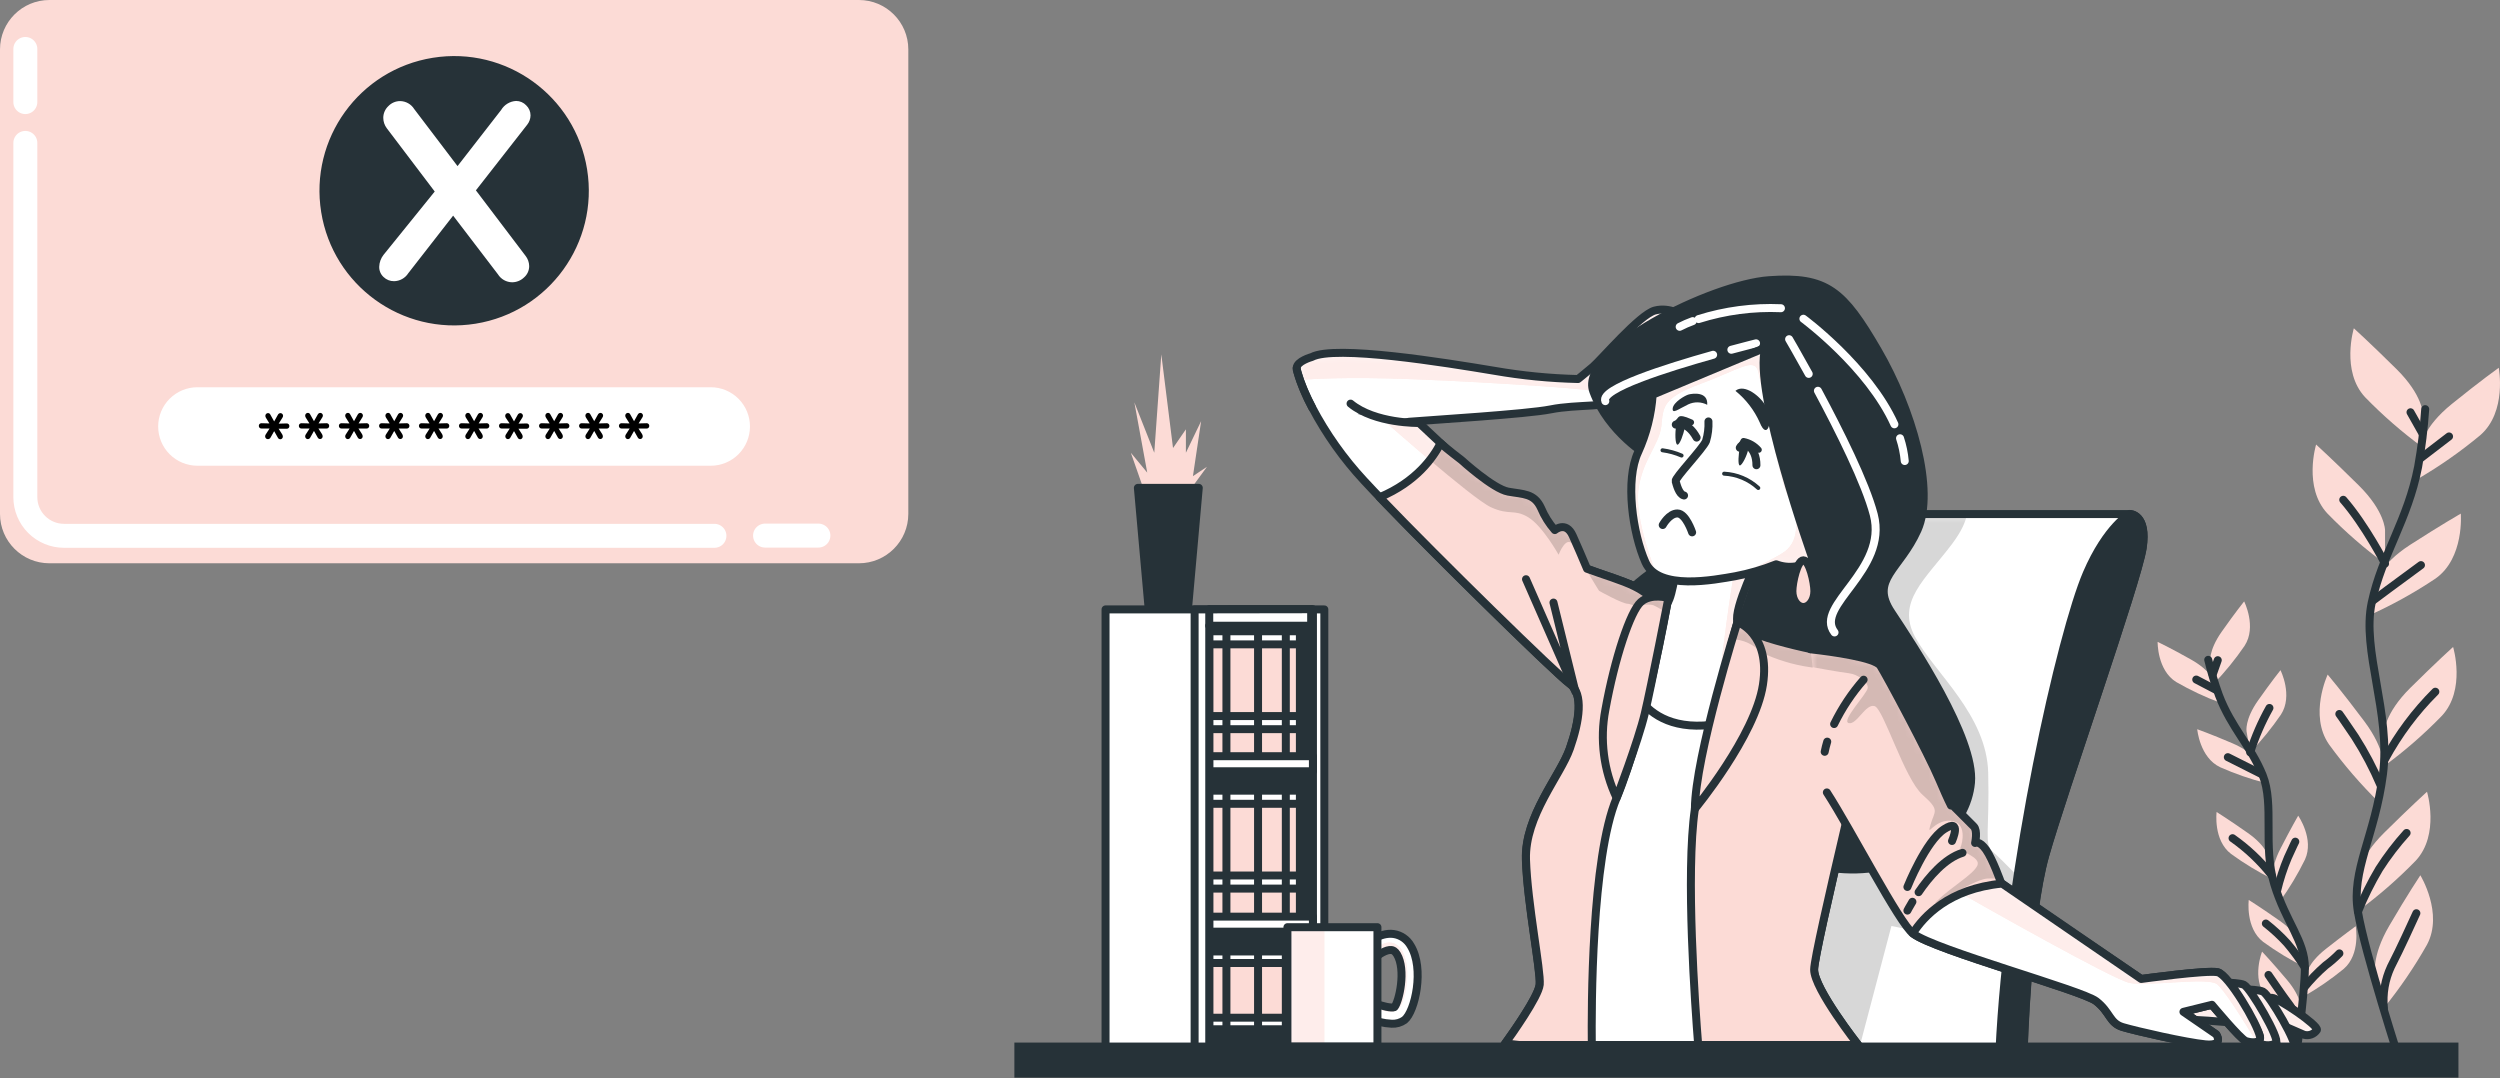 <svg width="313" height="135" viewBox="0 0 313 135" fill="none" xmlns="http://www.w3.org/2000/svg">
<rect x="0" y="0" width="313" height="135" fill="#808080" stroke="none"/>
<path d="M303.341 51.821C303.341 51.821 303.341 49.478 300.061 46.231C296.781 42.984 294.701 41.1 294.701 41.1C294.701 41.1 293.07 46.461 296.106 49.726C298.335 52.02 300.752 54.123 303.331 56.014L303.341 51.821Z" fill="#FCDBD6"/>
<path d="M298.608 66.374C298.608 66.374 298.608 64.031 295.328 60.784C292.048 57.537 289.977 55.654 289.977 55.654C289.977 55.654 288.342 61.014 291.383 64.28C293.612 66.573 296.029 68.677 298.608 70.568V66.374Z" fill="#FCDBD6"/>
<path d="M303.134 55.789C303.134 55.789 303.383 53.475 306.972 50.574C310.561 47.674 312.843 46.044 312.843 46.044C312.843 46.044 313.897 51.544 310.542 54.477C308.084 56.523 305.459 58.36 302.694 59.969L303.134 55.789Z" fill="#FCDBD6"/>
<path d="M297.418 72.976C297.418 72.976 297.887 70.699 301.78 68.192C305.674 65.686 308.092 64.303 308.092 64.303C308.092 64.303 308.56 69.888 304.92 72.442C302.26 74.219 299.456 75.77 296.537 77.081L297.418 72.976Z" fill="#FCDBD6"/>
<path d="M298.491 91.718C298.491 91.718 298.491 89.376 301.771 86.124C305.051 82.872 307.127 80.998 307.127 80.998C307.127 80.998 308.762 86.358 305.721 89.619C303.493 91.915 301.076 94.02 298.496 95.912L298.491 91.718Z" fill="#FCDBD6"/>
<path d="M298.44 96.291C298.44 96.291 298.768 93.986 296.003 90.294C293.239 86.602 291.425 84.456 291.425 84.456C291.425 84.456 289.05 89.53 291.585 93.19C293.464 95.778 295.556 98.204 297.84 100.443L298.44 96.291Z" fill="#FCDBD6"/>
<path d="M295.221 109.847C295.221 109.847 295.221 107.504 298.501 104.257C301.78 101.01 303.861 99.126 303.861 99.126C303.861 99.126 305.491 104.486 302.455 107.752C300.226 110.047 297.809 112.152 295.23 114.045L295.221 109.847Z" fill="#FCDBD6"/>
<path d="M297.399 122.137C297.399 122.137 296.809 119.883 299.138 115.9C301.466 111.918 303.027 109.584 303.027 109.584C303.027 109.584 305.96 114.354 303.856 118.281C302.282 121.064 300.478 123.712 298.463 126.195L297.399 122.137Z" fill="#FCDBD6"/>
<path d="M303.636 51.226C303.472 53.652 303.175 56.067 302.746 58.46C301.452 65.123 298.229 69.424 296.94 75.441C295.652 81.457 299.353 89.212 298.346 96.943C297.338 104.674 294.349 108.971 295.207 114.129C296.064 119.288 300.581 133.26 300.581 133.26" stroke="#263238" stroke-linecap="round" stroke-linejoin="round"/>
<path d="M303.106 57.34L306.621 54.642" stroke="#263238" stroke-linecap="round" stroke-linejoin="round"/>
<path d="M303.27 54.234L301.794 51.615" stroke="#263238" stroke-linecap="round" stroke-linejoin="round"/>
<path d="M297.137 75.164C297.137 75.164 300.08 72.957 303.106 70.751" stroke="#263238" stroke-linecap="round" stroke-linejoin="round"/>
<path d="M298.608 70.568C298.608 70.568 296.153 65.76 293.375 62.574" stroke="#263238" stroke-linecap="round" stroke-linejoin="round"/>
<path d="M298.608 95.035C300.287 91.933 302.408 89.092 304.906 86.602" stroke="#263238" stroke-linecap="round" stroke-linejoin="round"/>
<path d="M298.037 98.306C297.144 96.203 296.076 94.178 294.846 92.252C293.131 89.718 292.883 89.39 292.883 89.39" stroke="#263238" stroke-linecap="round" stroke-linejoin="round"/>
<path d="M295.221 114.129C295.968 112.282 296.854 110.495 297.873 108.783C298.892 107.192 300.04 105.687 301.307 104.285" stroke="#263238" stroke-linecap="round" stroke-linejoin="round"/>
<path d="M298.463 126.195C298.292 124.429 298.596 122.649 299.344 121.04C300.572 118.67 301.959 115.563 302.53 114.335" stroke="#263238" stroke-linecap="round" stroke-linejoin="round"/>
<path d="M276.717 82.956C276.717 82.956 276.464 81.494 278.156 79.091C279.847 76.687 280.967 75.295 280.967 75.295C280.967 75.295 282.57 78.482 281.023 80.853C279.875 82.534 278.588 84.117 277.177 85.585L276.717 82.956Z" fill="#FCDBD6"/>
<path d="M281.267 91.568C281.267 91.568 281.014 90.106 282.706 87.703C284.397 85.299 285.517 83.907 285.517 83.907C285.517 83.907 287.119 87.094 285.573 89.469C284.424 91.149 283.137 92.73 281.726 94.197L281.267 91.568Z" fill="#FCDBD6"/>
<path d="M277.275 85.421C277.275 85.421 276.872 84.015 274.304 82.567C271.737 81.12 270.134 80.361 270.134 80.361C270.134 80.361 270.069 83.926 272.477 85.398C274.24 86.413 276.085 87.279 277.992 87.989L277.275 85.421Z" fill="#FCDBD6"/>
<path d="M282.729 95.579C282.729 95.579 282.176 94.202 279.477 93.049C276.778 91.896 275.092 91.297 275.092 91.297C275.092 91.297 275.401 94.848 277.968 96.057C279.829 96.882 281.755 97.549 283.727 98.053L282.729 95.579Z" fill="#FCDBD6"/>
<path d="M284.088 107.448C284.088 107.448 283.839 105.986 281.436 104.294C279.032 102.603 277.519 101.661 277.519 101.661C277.519 101.661 277.078 105.199 279.332 106.914C280.978 108.113 282.723 109.171 284.547 110.076L284.088 107.448Z" fill="#FCDBD6"/>
<path d="M284.622 110.311C284.622 110.311 284.153 108.905 285.498 106.281C286.843 103.657 287.733 102.125 287.733 102.125C287.733 102.125 289.771 105.049 288.581 107.621C287.685 109.447 286.636 111.195 285.447 112.846L284.622 110.311Z" fill="#FCDBD6"/>
<path d="M288.717 122.095C288.717 122.095 288.886 120.624 291.186 118.815C293.487 117.006 294.935 115.961 294.935 115.961C294.935 115.961 295.577 119.471 293.426 121.312C291.851 122.601 290.171 123.756 288.403 124.766L288.717 122.095Z" fill="#FCDBD6"/>
<path d="M288.103 118.459C288.103 118.459 287.85 116.997 285.451 115.305C283.052 113.614 281.544 112.672 281.544 112.672C281.544 112.672 281.103 116.21 283.357 117.929C285.005 119.126 286.749 120.184 288.572 121.092L288.103 118.459Z" fill="#FCDBD6"/>
<path d="M288.103 126.405C288.103 126.405 288.225 124.925 286.332 122.68C284.439 120.436 283.212 119.143 283.212 119.143C283.212 119.143 281.886 122.451 283.633 124.686C284.914 126.26 286.325 127.724 287.85 129.062L288.103 126.405Z" fill="#FCDBD6"/>
<path d="M276.469 82.61C276.836 84.114 277.285 85.597 277.814 87.052C279.346 91.091 281.834 93.438 283.296 97.069C284.758 100.701 283.296 105.972 284.739 110.709C286.182 115.446 288.572 117.817 288.572 121.144C288.572 124.47 287.279 133.724 287.279 133.724" stroke="#263238" stroke-linecap="round" stroke-linejoin="round"/>
<path d="M277.467 86.386L274.97 85.079" stroke="#263238" stroke-linecap="round" stroke-linejoin="round"/>
<path d="M277.027 84.456L277.664 82.656" stroke="#263238" stroke-linecap="round" stroke-linejoin="round"/>
<path d="M283.141 96.919C283.141 96.919 281.056 95.856 278.924 94.797" stroke="#263238" stroke-linecap="round" stroke-linejoin="round"/>
<path d="M281.722 94.197C282.336 92.266 283.145 90.403 284.135 88.635" stroke="#263238" stroke-linecap="round" stroke-linejoin="round"/>
<path d="M284.378 109.537C282.988 107.778 281.35 106.23 279.515 104.941" stroke="#263238" stroke-linecap="round" stroke-linejoin="round"/>
<path d="M285.09 111.524C285.424 110.11 285.874 108.727 286.435 107.387C287.236 105.611 287.372 105.377 287.372 105.377" stroke="#263238" stroke-linecap="round" stroke-linejoin="round"/>
<path d="M288.459 123.669C289.272 122.662 290.172 121.729 291.149 120.881C291.77 120.424 292.353 119.916 292.892 119.363" stroke="#263238" stroke-linecap="round" stroke-linejoin="round"/>
<path d="M288.572 121.144C287.902 120.064 287.152 119.036 286.327 118.07C285.515 117.183 284.631 116.365 283.685 115.624" stroke="#263238" stroke-linecap="round" stroke-linejoin="round"/>
<path d="M287.85 129.062C287.766 127.936 287.383 126.852 286.74 125.923C285.714 124.569 284.505 122.77 284.013 122.062" stroke="#263238" stroke-linecap="round" stroke-linejoin="round"/>
<path d="M143.634 62.546L141.581 56.684L143.634 59.172L142.022 50.378L144.515 56.684L145.396 44.366L146.862 56.094L148.474 53.751V56.684L150.381 52.725L149.355 59.613L151.112 58.442L148.329 62.251L143.634 62.546Z" fill="#FCDBD6"/>
<path d="M150.086 61.08H142.462L143.835 76.472H148.713L150.086 61.08Z" fill="#263238" stroke="#263238" stroke-linecap="round" stroke-linejoin="round"/>
<path d="M164.386 76.298H138.414V131.307H164.386V76.298Z" fill="white" stroke="#263238" stroke-linecap="round" stroke-linejoin="round"/>
<path d="M165.806 76.298H151.398V131.307H165.806V76.298Z" fill="white" stroke="#263238" stroke-linecap="round" stroke-linejoin="round"/>
<path d="M164.185 76.298H151.398V131.307H164.185V76.298Z" fill="#263238" stroke="#263238" stroke-linecap="round" stroke-linejoin="round"/>
<path d="M162.746 118.515H151.398V129.779H162.746V118.515Z" fill="#FCDBD6" stroke="#263238" stroke-linecap="round" stroke-linejoin="round"/>
<path d="M162.746 119.124H151.398V120.567H162.746V119.124Z" fill="white" stroke="#263238" stroke-linecap="round" stroke-linejoin="round"/>
<path d="M162.746 127.417H151.398V128.861H162.746V127.417Z" fill="white" stroke="#263238" stroke-linecap="round" stroke-linejoin="round"/>
<path d="M153.548 118.749V132.993" stroke="#263238" stroke-linecap="round" stroke-linejoin="round"/>
<path d="M157.508 118.749V132.993" stroke="#263238" stroke-linecap="round" stroke-linejoin="round"/>
<path d="M160.984 118.749V132.993" stroke="#263238" stroke-linecap="round" stroke-linejoin="round"/>
<path d="M162.746 78.341H151.398V94.904H162.746V78.341Z" fill="#FCDBD6" stroke="#263238" stroke-linecap="round" stroke-linejoin="round"/>
<path d="M162.746 79.035H151.398V80.675H162.746V79.035Z" fill="white" stroke="#263238" stroke-linecap="round" stroke-linejoin="round"/>
<path d="M162.746 89.652H151.398V91.292H162.746V89.652Z" fill="white" stroke="#263238" stroke-linecap="round" stroke-linejoin="round"/>
<path d="M153.548 78.603V94.792" stroke="#263238" stroke-linecap="round" stroke-linejoin="round"/>
<path d="M157.508 78.603V94.792" stroke="#263238" stroke-linecap="round" stroke-linejoin="round"/>
<path d="M160.984 78.603V94.792" stroke="#263238" stroke-linecap="round" stroke-linejoin="round"/>
<path d="M162.746 98.302H151.398V114.865H162.746V98.302Z" fill="#FCDBD6" stroke="#263238" stroke-linecap="round" stroke-linejoin="round"/>
<path d="M162.746 98.995H151.398V100.635H162.746V98.995Z" fill="white" stroke="#263238" stroke-linecap="round" stroke-linejoin="round"/>
<path d="M162.746 109.612H151.398V111.252H162.746V109.612Z" fill="white" stroke="#263238" stroke-linecap="round" stroke-linejoin="round"/>
<path d="M153.548 98.569V114.752" stroke="#263238" stroke-linecap="round" stroke-linejoin="round"/>
<path d="M157.508 98.569V114.752" stroke="#263238" stroke-linecap="round" stroke-linejoin="round"/>
<path d="M160.984 98.569V114.752" stroke="#263238" stroke-linecap="round" stroke-linejoin="round"/>
<path d="M164.381 94.675H151.398V96.558H164.381V94.675Z" fill="white" stroke="#263238" stroke-linecap="round" stroke-linejoin="round"/>
<path d="M164.381 114.762H151.398V116.646H164.381V114.762Z" fill="white" stroke="#263238" stroke-linecap="round" stroke-linejoin="round"/>
<path d="M164.381 76.298V131.302" stroke="#263238" stroke-linecap="round" stroke-linejoin="round"/>
<path d="M149.566 76.298V131.302H151.398V78.341H164.157V76.275L149.566 76.298Z" fill="white" stroke="#263238" stroke-linecap="round" stroke-linejoin="round"/>
<path d="M151.398 78.341V76.298" stroke="#263238" stroke-linecap="round" stroke-linejoin="round"/>
<path d="M164.283 51.029C162.919 48.4 162.348 46.517 162.348 46.081C162.348 45.219 164.222 44.703 164.222 44.703C167.146 43.157 180.898 45.392 187.087 46.423C190.552 47.027 194.058 47.372 197.574 47.454C197.574 47.454 198.431 46.77 199.448 45.908C200.465 45.046 205.291 39.376 207.184 38.879C209.077 38.383 210.792 39.568 210.792 39.568C210.792 39.568 213.889 41.442 213.369 41.803C212.849 42.164 205.291 48.677 203.398 49.881C201.505 51.085 197.555 50.57 194.116 51.259C191.155 51.849 179.16 52.58 176.409 52.805C174.344 53.295 172.176 53.114 170.22 52.289" fill="white"/>
<mask id="mask0_49_6116" style="mask-type:luminance" maskUnits="userSpaceOnUse" x="162" y="38" width="52" height="16">
<path d="M164.283 51.029C162.919 48.4 162.348 46.517 162.348 46.081C162.348 45.219 164.222 44.703 164.222 44.703C167.146 43.157 180.898 45.392 187.087 46.423C190.552 47.027 194.058 47.372 197.574 47.454C197.574 47.454 198.431 46.77 199.448 45.908C200.465 45.046 205.291 39.376 207.184 38.879C209.077 38.383 210.792 39.568 210.792 39.568C210.792 39.568 213.889 41.442 213.369 41.803C212.849 42.164 205.291 48.677 203.398 49.881C201.505 51.085 197.555 50.57 194.116 51.259C191.155 51.849 179.16 52.58 176.409 52.805C174.344 53.295 172.176 53.114 170.22 52.289" fill="white"/>
</mask>
<g mask="url(#mask0_49_6116)">
<path d="M210.824 39.55C210.824 39.55 209.105 38.346 207.216 38.861C205.328 39.376 200.511 45.051 199.48 45.889C198.45 46.728 197.606 47.435 197.606 47.435C194.09 47.353 190.585 47.009 187.12 46.405C180.93 45.374 167.178 43.125 164.255 44.685C164.255 44.685 162.38 45.2 162.38 46.063C162.445 46.545 162.57 47.017 162.75 47.468L163.008 47.562C163.008 47.562 166.443 47.201 173.855 47.379C181.268 47.557 198.412 48.574 199.513 48.972C199.982 49.15 203.304 48.401 206.987 47.098C209.798 44.807 213.101 41.944 213.434 41.743C213.921 41.438 210.824 39.55 210.824 39.55Z" fill="#FCDBD6"/>
<path opacity="0.5" d="M210.824 39.55C210.824 39.55 209.105 38.346 207.216 38.861C205.328 39.376 200.511 45.051 199.48 45.889C198.45 46.728 197.606 47.435 197.606 47.435C194.09 47.353 190.585 47.009 187.12 46.405C180.93 45.374 167.178 43.125 164.255 44.685C164.255 44.685 162.38 45.2 162.38 46.063C162.445 46.545 162.57 47.017 162.75 47.468L163.008 47.562C163.008 47.562 166.443 47.201 173.855 47.379C181.268 47.557 198.412 48.574 199.513 48.972C199.982 49.15 203.304 48.401 206.987 47.098C209.798 44.807 213.101 41.944 213.434 41.743C213.921 41.438 210.824 39.55 210.824 39.55Z" fill="white"/>
</g>
<path d="M164.283 51.029C162.919 48.4 162.348 46.517 162.348 46.081C162.348 45.219 164.222 44.703 164.222 44.703C167.146 43.157 180.898 45.392 187.087 46.423C190.552 47.027 194.058 47.372 197.574 47.454C197.574 47.454 198.431 46.77 199.448 45.908C200.465 45.046 205.291 39.376 207.184 38.879C209.077 38.383 210.792 39.568 210.792 39.568C210.792 39.568 213.889 41.442 213.369 41.803C212.849 42.164 205.291 48.677 203.398 49.881C201.505 51.085 197.555 50.57 194.116 51.259C191.155 51.849 179.16 52.58 176.409 52.805C174.344 53.295 172.176 53.114 170.22 52.289" stroke="#263238" stroke-linecap="round" stroke-linejoin="round"/>
<path d="M232.181 66.313C232.492 65.723 232.959 65.229 233.53 64.885C234.102 64.54 234.756 64.359 235.424 64.359H266.676C266.676 64.359 268.935 64.359 268.26 68.651C267.585 72.943 258.317 99.15 256.077 107.073C253.838 114.996 253.365 131.695 253.365 131.695H215.88C215.88 131.695 218.851 91.76 232.181 66.313Z" fill="white"/>
<mask id="mask1_49_6116" style="mask-type:luminance" maskUnits="userSpaceOnUse" x="215" y="64" width="54" height="68">
<path d="M232.181 66.313C232.492 65.723 232.959 65.229 233.53 64.885C234.102 64.54 234.756 64.359 235.424 64.359H266.676C266.676 64.359 268.935 64.359 268.26 68.651C267.585 72.943 258.317 99.15 256.077 107.073C253.838 114.996 253.365 131.695 253.365 131.695H215.88C215.88 131.695 218.851 91.76 232.181 66.313Z" fill="white"/>
</mask>
<g mask="url(#mask1_49_6116)">
<path opacity="0.16" d="M246.257 64.359H235.424C234.757 64.359 234.102 64.54 233.53 64.885C232.959 65.229 232.492 65.723 232.181 66.313C218.851 91.76 215.848 131.681 215.848 131.681H232.659L236.806 115.933L254.096 119.499C254.218 118.178 254.358 116.833 254.522 115.507L254.143 111.29C254.143 111.29 250.6 107.565 249.485 106.632C248.37 105.7 249.11 104.018 248.923 96.751C248.735 89.483 242.213 84.259 239.786 79.784C237.359 75.309 241.093 72.512 244.448 68.037C245.643 66.421 246.13 65.231 246.257 64.359Z" fill="black"/>
</g>
<path d="M232.181 66.313C232.492 65.723 232.959 65.229 233.53 64.885C234.102 64.54 234.756 64.359 235.424 64.359H266.676C266.676 64.359 268.935 64.359 268.26 68.651C267.585 72.943 258.317 99.15 256.077 107.073C253.838 114.996 253.365 131.695 253.365 131.695H215.88C215.88 131.695 218.851 91.76 232.181 66.313Z" stroke="#263238" stroke-linecap="round" stroke-linejoin="round"/>
<path d="M261.255 71.814C258.097 79.185 251.415 108.362 250.328 131.681H253.346C253.346 131.681 253.814 114.963 256.059 107.059C258.303 99.154 267.58 72.943 268.241 68.637C268.902 64.331 266.657 64.346 266.657 64.346C266.657 64.346 263.79 65.906 261.255 71.814Z" fill="#263238" stroke="#263238" stroke-linecap="round" stroke-linejoin="round"/>
<path d="M206.354 57.083C206.354 57.083 201.369 54.159 199.481 49.005C197.592 43.851 214.264 35.595 221.503 35.079C228.742 34.564 230.785 36.452 235.091 43.846C239.397 51.24 242.311 61.379 240.076 66.365C237.841 71.35 234.06 72.554 236.796 76.673C239.533 80.792 247.283 92.487 246.767 97.988C246.252 103.488 240.924 108.296 233.179 108.821C225.434 109.345 215.126 104.693 206.533 97.107C197.939 89.521 200.17 78.365 203.253 74.757C206.336 71.149 210.988 69.771 211.331 66.163C211.673 62.556 206.354 57.083 206.354 57.083Z" fill="#263238" stroke="#263238" stroke-linecap="round" stroke-linejoin="round"/>
<path d="M227.603 48.925C230.251 53.855 233.563 60.456 234.599 64.444C236.408 71.425 227.102 75.82 229.684 79.18" stroke="white" stroke-linecap="round" stroke-linejoin="round"/>
<path d="M223.996 42.468C223.996 42.468 225.026 44.226 226.451 46.812" stroke="white" stroke-linecap="round" stroke-linejoin="round"/>
<path d="M237.884 54.871C238.189 55.795 238.387 56.751 238.474 57.72" stroke="white" stroke-linecap="round" stroke-linejoin="round"/>
<path d="M225.785 39.906C225.785 39.906 233.929 45.922 237.181 53.123" stroke="white" stroke-linecap="round" stroke-linejoin="round"/>
<path d="M214.484 44.418C208.669 46.048 200.305 48.696 200.985 50.223" stroke="white" stroke-linecap="round" stroke-linejoin="round"/>
<path d="M219.858 42.984C219.858 42.984 218.617 43.293 216.766 43.79" stroke="white" stroke-linecap="round" stroke-linejoin="round"/>
<path d="M212.666 39.948C215.997 38.898 219.485 38.438 222.974 38.589" stroke="white" stroke-linecap="round" stroke-linejoin="round"/>
<path d="M210.295 40.917C210.822 40.643 211.366 40.405 211.926 40.205" stroke="white" stroke-linecap="round" stroke-linejoin="round"/>
<path d="M164.283 51.029C163.494 49.584 162.865 48.057 162.409 46.475C162.863 48.057 163.492 49.585 164.283 51.029ZM162.357 46.208C162.357 46.236 162.357 46.269 162.357 46.311C162.367 46.269 162.362 46.236 162.357 46.208ZM164.283 51.024C166.035 54.343 168.215 57.418 170.768 60.17C176.957 66.876 194.837 84.413 196.538 85.618C198.239 86.822 197.742 90.256 196.538 93.696C195.334 97.135 190.864 102.13 191.037 107.621C191.211 113.113 192.912 121.547 192.757 123.266C192.602 124.986 188.301 130.833 188.301 130.833H232.654C232.654 130.833 227.125 123.805 227.125 121.401C227.125 118.998 234.716 88.2 235.058 85.964C235.4 83.729 234.027 82.183 231.277 82.01C228.526 81.837 218.04 79.602 217.525 77.882C217.009 76.162 220.275 69.631 220.275 69.631L209.967 70.146C209.967 70.146 209.452 74.616 208.763 75.478C208.074 76.34 207.043 74.616 204.635 73.416C202.226 72.217 197.607 71.181 195.868 69.804C194.13 68.426 177.646 52.936 177.646 52.936" fill="white"/>
<mask id="mask2_49_6116" style="mask-type:luminance" maskUnits="userSpaceOnUse" x="162" y="46" width="74" height="85">
<path d="M164.283 51.029C163.494 49.584 162.865 48.057 162.409 46.475C162.863 48.057 163.492 49.585 164.283 51.029ZM162.357 46.208C162.357 46.236 162.357 46.269 162.357 46.311C162.367 46.269 162.362 46.236 162.357 46.208ZM164.283 51.024C166.035 54.343 168.215 57.418 170.768 60.17C176.957 66.876 194.837 84.413 196.538 85.618C198.239 86.822 197.742 90.256 196.538 93.696C195.334 97.135 190.864 102.13 191.037 107.621C191.211 113.113 192.912 121.547 192.757 123.266C192.602 124.986 188.301 130.833 188.301 130.833H232.654C232.654 130.833 227.125 123.805 227.125 121.401C227.125 118.998 234.716 88.2 235.058 85.964C235.4 83.729 234.027 82.183 231.277 82.01C228.526 81.837 218.04 79.602 217.525 77.882C217.009 76.162 220.275 69.631 220.275 69.631L209.967 70.146C209.967 70.146 209.452 74.616 208.763 75.478C208.074 76.34 207.043 74.616 204.635 73.416C202.226 72.217 197.607 71.181 195.868 69.804C194.13 68.426 177.646 52.936 177.646 52.936" fill="white"/>
</mask>
<g mask="url(#mask2_49_6116)">
<path d="M198.501 71.13C199.359 72.629 200.216 73.984 200.216 73.984C200.216 73.984 203.107 75.609 203.829 75.609C204.55 75.609 208.889 77.952 208.889 77.952C208.889 77.952 212.507 77.048 211.232 73.974C210.83 73.187 210.322 72.459 209.723 71.809C209.508 73.173 209.161 74.958 208.753 75.469C208.065 76.326 207.034 74.607 204.625 73.407C203.065 72.629 200.54 71.917 198.501 71.13Z" fill="#FCDBD6"/>
<path d="M189.674 64.172C184.365 59.257 177.646 52.955 177.646 52.955L173.738 52.393L173.27 52.655C173.27 52.655 184.3 62.415 186.647 63.502C187.597 63.938 188.629 64.167 189.674 64.172Z" fill="#FCDBD6"/>
<path d="M195.236 69.261L194.814 68.886C195.029 69.242 195.151 69.467 195.151 69.467L195.236 69.261Z" fill="#FCDBD6"/>
<g opacity="0.5">
<path d="M198.501 71.13C199.359 72.629 200.216 73.984 200.216 73.984C200.216 73.984 203.107 75.609 203.829 75.609C204.55 75.609 208.889 77.952 208.889 77.952C208.889 77.952 212.507 77.048 211.232 73.974C210.83 73.187 210.322 72.459 209.723 71.809C209.508 73.173 209.161 74.958 208.753 75.469C208.065 76.326 207.034 74.607 204.625 73.407C203.065 72.629 200.54 71.917 198.501 71.13Z" fill="white"/>
<path d="M189.674 64.172C184.365 59.257 177.646 52.955 177.646 52.955L173.738 52.393L173.27 52.655C173.27 52.655 184.3 62.415 186.647 63.502C187.597 63.938 188.629 64.167 189.674 64.172Z" fill="white"/>
<path d="M195.236 69.261L194.814 68.886C195.029 69.242 195.151 69.467 195.151 69.467L195.236 69.261Z" fill="white"/>
</g>
</g>
<path d="M162.348 46.081C162.346 46.114 162.346 46.147 162.348 46.179M162.409 46.475C162.865 48.057 163.494 49.584 164.283 51.029C163.492 49.585 162.863 48.057 162.409 46.475ZM162.409 46.475C162.396 46.43 162.386 46.385 162.381 46.339M164.283 51.024C166.035 54.343 168.215 57.418 170.768 60.17C176.957 66.876 194.837 84.413 196.538 85.618C198.239 86.822 197.742 90.256 196.538 93.696C195.334 97.135 190.864 102.13 191.037 107.621C191.211 113.113 192.912 121.547 192.757 123.266C192.602 124.986 188.301 130.833 188.301 130.833H232.654C232.654 130.833 227.125 123.805 227.125 121.401C227.125 118.998 234.716 88.2 235.058 85.964C235.4 83.729 234.027 82.183 231.277 82.01C228.526 81.837 218.04 79.602 217.525 77.882C217.009 76.162 220.275 69.631 220.275 69.631L209.967 70.146C209.967 70.146 209.452 74.616 208.763 75.478C208.074 76.34 207.043 74.616 204.635 73.416C202.226 72.217 197.607 71.181 195.868 69.804C194.13 68.426 177.646 52.936 177.646 52.936M162.357 46.208C162.357 46.236 162.357 46.269 162.357 46.311C162.367 46.269 162.362 46.236 162.357 46.208Z" stroke="#263238" stroke-linecap="round" stroke-linejoin="round"/>
<path d="M177.646 52.955C177.646 52.955 172.155 53.058 169.09 50.532" stroke="#263238" stroke-linecap="round" stroke-linejoin="round"/>
<path d="M217.529 77.882C217.014 76.167 220.28 69.631 220.28 69.631L209.972 70.146C209.972 70.146 209.456 74.616 208.767 75.478C208.079 76.34 207.048 74.616 204.639 73.416C204.457 73.323 204.255 73.234 204.049 73.145L203.426 82.942C203.426 82.942 204.33 92.43 215.173 90.627C219.563 89.896 224.249 85.978 228.292 81.574C224.131 80.81 217.923 79.198 217.529 77.882Z" fill="white"/>
<mask id="mask3_49_6116" style="mask-type:luminance" maskUnits="userSpaceOnUse" x="203" y="69" width="26" height="22">
<path d="M217.529 77.882C217.014 76.167 220.28 69.631 220.28 69.631L209.972 70.146C209.972 70.146 209.456 74.616 208.767 75.478C208.079 76.34 207.048 74.616 204.639 73.416C204.457 73.323 204.255 73.234 204.049 73.145L203.426 82.942C203.426 82.942 204.33 92.43 215.173 90.627C219.563 89.896 224.249 85.978 228.292 81.574C224.131 80.81 217.923 79.198 217.529 77.882Z" fill="white"/>
</mask>
<g mask="url(#mask3_49_6116)">
<path d="M217.239 70.929C217.239 70.929 216.616 74.424 216.114 78.29C215.613 82.155 215.243 85.032 215.243 85.032L217.529 77.882L220.106 70.305C220.106 70.305 217.614 70.305 217.239 70.929Z" fill="#FCDBD6"/>
<path opacity="0.5" d="M217.239 70.929C217.239 70.929 216.616 74.424 216.114 78.29C215.613 82.155 215.243 85.032 215.243 85.032L217.529 77.882L220.106 70.305C220.106 70.305 217.614 70.305 217.239 70.929Z" fill="white"/>
</g>
<path d="M217.529 77.882C217.014 76.167 220.28 69.631 220.28 69.631L209.972 70.146C209.972 70.146 209.456 74.616 208.767 75.478C208.079 76.34 207.048 74.616 204.639 73.416C204.457 73.323 204.255 73.234 204.049 73.145L203.426 82.942C203.426 82.942 204.33 92.43 215.173 90.627C219.563 89.896 224.249 85.978 228.292 81.574C224.131 80.81 217.923 79.198 217.529 77.882Z" stroke="#263238" stroke-linecap="round" stroke-linejoin="round"/>
<path d="M208.763 75.478C208.074 76.336 207.043 74.616 204.635 73.417C203.117 72.653 200.699 71.959 198.698 71.21C198.131 69.865 197.382 68.113 196.899 67.054C196.042 65.179 194.664 66.365 194.664 66.365C193.945 65.547 193.365 64.618 192.944 63.614C192.087 61.74 190.709 61.895 188.821 61.553C186.933 61.211 182.974 57.598 182.974 57.598C182.974 57.598 181.123 56.193 180.359 55.494C179.469 57.247 177.337 60.33 172.726 62.256C180.078 69.935 194.992 84.526 196.557 85.623C198.277 86.822 197.761 90.261 196.557 93.7C195.353 97.139 190.883 102.134 191.056 107.626C191.229 113.117 192.93 121.551 192.776 123.271C192.621 124.803 189.191 129.606 188.446 130.637L190.194 130.833H199.293C199.242 126.223 199.246 107.406 202.4 99.909C206.012 91.292 208.763 75.478 208.763 75.478Z" fill="#FCDBD6"/>
<mask id="mask4_49_6116" style="mask-type:luminance" maskUnits="userSpaceOnUse" x="172" y="55" width="37" height="76">
<path d="M208.763 75.478C208.074 76.336 207.043 74.616 204.635 73.417C203.117 72.653 200.699 71.959 198.698 71.21C198.131 69.865 197.382 68.113 196.899 67.054C196.042 65.179 194.664 66.365 194.664 66.365C193.945 65.547 193.365 64.618 192.944 63.614C192.087 61.74 190.709 61.895 188.821 61.553C186.933 61.211 182.974 57.598 182.974 57.598C182.974 57.598 181.123 56.193 180.359 55.494C179.469 57.247 177.337 60.33 172.726 62.256C180.078 69.935 194.992 84.526 196.557 85.623C198.277 86.822 197.761 90.261 196.557 93.7C195.353 97.139 190.883 102.134 191.056 107.626C191.229 113.117 192.93 121.551 192.776 123.271C192.621 124.803 189.191 129.606 188.446 130.637L190.194 130.833H199.293C199.242 126.223 199.246 107.406 202.4 99.909C206.012 91.292 208.763 75.478 208.763 75.478Z" fill="white"/>
</mask>
<g mask="url(#mask4_49_6116)">
<path opacity="0.16" d="M204.635 73.417C203.117 72.653 200.699 71.959 198.698 71.21C198.131 69.865 197.382 68.113 196.899 67.054C196.042 65.179 194.664 66.365 194.664 66.365C193.945 65.547 193.365 64.618 192.944 63.614C192.087 61.74 190.709 61.895 188.821 61.553C186.933 61.211 182.974 57.598 182.974 57.598C182.974 57.598 181.123 56.193 180.359 55.494C179.978 56.239 179.524 56.943 179.005 57.598C182.079 60.199 185.471 62.954 186.656 63.502C188.999 64.584 189.547 63.68 191.342 64.767C193.137 65.854 195.137 69.453 195.137 69.453C195.137 69.453 196.224 66.557 197.129 68.548C198.033 70.54 200.202 73.969 200.202 73.969C200.202 73.969 203.093 75.595 203.815 75.595C204.382 75.595 207.16 77.038 208.341 77.662C208.604 76.289 208.749 75.464 208.749 75.464C208.074 76.336 207.043 74.616 204.635 73.417Z" fill="black"/>
</g>
<path d="M208.763 75.478C208.074 76.336 207.043 74.616 204.635 73.417C203.117 72.653 200.699 71.959 198.698 71.21C198.131 69.865 197.382 68.113 196.899 67.054C196.042 65.179 194.664 66.365 194.664 66.365C193.945 65.547 193.365 64.618 192.944 63.614C192.087 61.74 190.709 61.895 188.821 61.553C186.933 61.211 182.974 57.598 182.974 57.598C182.974 57.598 181.123 56.193 180.359 55.494C179.469 57.247 177.337 60.33 172.726 62.256C180.078 69.935 194.992 84.526 196.557 85.623C198.277 86.822 197.761 90.261 196.557 93.7C195.353 97.139 190.883 102.134 191.056 107.626C191.229 113.117 192.93 121.551 192.776 123.271C192.621 124.803 189.191 129.606 188.446 130.637L190.194 130.833H199.293C199.242 126.223 199.246 107.406 202.4 99.909C206.012 91.292 208.763 75.478 208.763 75.478Z" stroke="#263238" stroke-linecap="round" stroke-linejoin="round"/>
<path d="M208.885 74.878C208.885 74.878 206.748 74.222 205.431 75.375C204.115 76.528 202.152 82.441 200.994 88.855C200.281 92.589 200.773 96.454 202.4 99.89C202.4 99.89 205.103 92.8 205.923 89.347C206.743 85.894 208.885 74.878 208.885 74.878Z" fill="#FCDBD6"/>
<mask id="mask5_49_6116" style="mask-type:luminance" maskUnits="userSpaceOnUse" x="200" y="74" width="9" height="26">
<path d="M208.885 74.878C208.885 74.878 206.748 74.222 205.431 75.375C204.115 76.528 202.152 82.441 200.994 88.855C200.281 92.589 200.773 96.454 202.4 99.89C202.4 99.89 205.103 92.8 205.923 89.347C206.743 85.894 208.885 74.878 208.885 74.878Z" fill="white"/>
</mask>
<g mask="url(#mask5_49_6116)">
<path opacity="0.16" d="M204.785 75.923C204.785 75.923 206.331 75.548 206.968 75.764C207.505 75.994 208.006 76.298 208.458 76.668L208.885 74.878C208.245 74.551 207.52 74.432 206.809 74.536C205.745 74.752 204.785 75.923 204.785 75.923Z" fill="black"/>
</g>
<path d="M208.885 74.878C208.885 74.878 206.748 74.222 205.431 75.375C204.115 76.528 202.152 82.441 200.994 88.855C200.281 92.589 200.773 96.454 202.4 99.89C202.4 99.89 205.103 92.8 205.923 89.347C206.743 85.894 208.885 74.878 208.885 74.878Z" stroke="#263238" stroke-linecap="round" stroke-linejoin="round"/>
<path d="M194.495 75.441L197.246 86.616L191.056 72.517" stroke="#263238" stroke-linecap="round" stroke-linejoin="round"/>
<path d="M212.614 130.833H232.659C232.659 130.833 227.13 123.805 227.13 121.401C227.13 118.998 234.721 88.199 235.063 85.964C235.405 83.729 234.032 82.183 231.282 82.01C228.531 81.836 218.045 79.601 217.529 77.882C217.529 77.882 213.575 91.807 212.202 101.263C211.021 109.373 212.244 126.204 212.614 130.833Z" fill="#FCDBD6"/>
<mask id="mask6_49_6116" style="mask-type:luminance" maskUnits="userSpaceOnUse" x="211" y="77" width="25" height="54">
<path d="M212.614 130.833H232.659C232.659 130.833 227.13 123.805 227.13 121.401C227.13 118.998 234.721 88.199 235.063 85.964C235.405 83.729 234.032 82.183 231.282 82.01C228.531 81.836 218.045 79.601 217.529 77.882C217.529 77.882 213.575 91.807 212.202 101.263C211.021 109.373 212.244 126.204 212.614 130.833Z" fill="white"/>
</mask>
<g mask="url(#mask6_49_6116)">
<path opacity="0.16" d="M231.282 82.01C229.028 81.869 221.583 80.342 218.682 78.852L219.736 81.288C221.647 82.302 223.701 83.016 225.828 83.406C229.318 84.029 232.565 83.907 234.688 87.028L234.791 87.183C234.922 86.583 235.011 86.161 235.039 85.965C235.41 83.73 234.032 82.183 231.282 82.01Z" fill="black"/>
</g>
<path d="M212.614 130.833H232.659C232.659 130.833 227.13 123.805 227.13 121.401C227.13 118.998 234.721 88.199 235.063 85.964C235.405 83.729 234.032 82.183 231.282 82.01C228.531 81.836 218.045 79.601 217.529 77.882C217.529 77.882 213.575 91.807 212.202 101.263C211.021 109.373 212.244 126.204 212.614 130.833Z" stroke="#263238" stroke-linecap="round" stroke-linejoin="round"/>
<path d="M217.529 77.882C217.529 77.882 212.225 94.75 212.202 101.263C212.202 101.263 219.736 92.14 220.72 85.73C221.704 79.32 217.529 77.882 217.529 77.882Z" fill="#FCDBD6"/>
<mask id="mask7_49_6116" style="mask-type:luminance" maskUnits="userSpaceOnUse" x="212" y="77" width="9" height="25">
<path d="M217.529 77.882C217.529 77.882 212.225 94.75 212.202 101.263C212.202 101.263 219.736 92.14 220.72 85.73C221.704 79.32 217.529 77.882 217.529 77.882Z" fill="white"/>
</mask>
<g mask="url(#mask7_49_6116)">
<path opacity="0.16" d="M216.616 80.037C217.413 80.01 218.204 80.178 218.922 80.526C219.639 80.874 220.261 81.391 220.734 82.033C220.734 82.033 219.694 78.974 217.529 77.882L216.616 80.037Z" fill="black"/>
</g>
<path d="M217.529 77.882C217.529 77.882 212.225 94.75 212.202 101.263C212.202 101.263 219.736 92.14 220.72 85.73C221.704 79.32 217.529 77.882 217.529 77.882Z" stroke="#263238" stroke-linecap="round" stroke-linejoin="round"/>
<path d="M274.154 127.661C274.154 127.661 278.039 127.821 280.583 128.186C282.28 128.416 283.988 128.552 285.699 128.594C285.699 128.594 284.294 125.754 282.794 124.953C281.295 124.152 278.577 122.718 276.3 123.037C274.023 123.355 270.767 125.651 271.038 126.382C271.31 127.113 272.524 127.441 274.154 127.661Z" fill="white"/>
<mask id="mask8_49_6116" style="mask-type:luminance" maskUnits="userSpaceOnUse" x="271" y="122" width="15" height="7">
<path d="M274.154 127.661C274.154 127.661 278.039 127.821 280.583 128.186C282.28 128.416 283.988 128.552 285.699 128.594C285.699 128.594 284.294 125.754 282.794 124.953C281.295 124.152 278.577 122.718 276.3 123.037C274.023 123.355 270.767 125.651 271.038 126.382C271.31 127.113 272.524 127.441 274.154 127.661Z" fill="white"/>
</mask>
<g mask="url(#mask8_49_6116)">
<path d="M274.154 127.661C274.154 127.661 278.039 127.821 280.583 128.186C282.28 128.416 283.988 128.552 285.699 128.594C285.699 128.594 284.294 125.754 282.794 124.953C281.295 124.152 278.577 122.718 276.3 123.037C274.023 123.355 270.767 125.651 271.038 126.382C271.31 127.113 272.524 127.441 274.154 127.661Z" fill="#FCDBD6"/>
<path opacity="0.5" d="M274.154 127.661C274.154 127.661 278.039 127.821 280.583 128.186C282.28 128.416 283.988 128.552 285.699 128.594C285.699 128.594 284.294 125.754 282.794 124.953C281.295 124.152 278.577 122.718 276.3 123.037C274.023 123.355 270.767 125.651 271.038 126.382C271.31 127.113 272.524 127.441 274.154 127.661Z" fill="white"/>
</g>
<path d="M274.154 127.661C274.154 127.661 278.039 127.821 280.583 128.186C282.28 128.416 283.988 128.552 285.699 128.594C285.699 128.594 284.294 125.754 282.794 124.953C281.295 124.152 278.577 122.718 276.3 123.037C274.023 123.355 270.767 125.651 271.038 126.382C271.31 127.113 272.524 127.441 274.154 127.661Z" stroke="#263238" stroke-linecap="round" stroke-linejoin="round"/>
<path d="M280.606 126.499C280.606 126.499 283.685 124.901 284.453 124.925C285.222 124.948 290.329 128.401 290.076 128.954C289.904 129.211 289.656 129.407 289.367 129.514C289.077 129.622 288.762 129.636 288.464 129.554C287.897 129.287 284.458 127.825 284.458 127.825L282.209 128.355L280.606 126.499Z" fill="white"/>
<mask id="mask9_49_6116" style="mask-type:luminance" maskUnits="userSpaceOnUse" x="280" y="124" width="11" height="6">
<path d="M280.606 126.499C280.606 126.499 283.685 124.901 284.453 124.925C285.222 124.948 290.329 128.401 290.076 128.954C289.904 129.211 289.656 129.407 289.367 129.514C289.077 129.622 288.762 129.636 288.464 129.554C287.897 129.287 284.458 127.825 284.458 127.825L282.209 128.355L280.606 126.499Z" fill="white"/>
</mask>
<g mask="url(#mask9_49_6116)">
<path d="M280.606 126.499C280.606 126.499 283.685 124.901 284.453 124.925C285.222 124.948 290.329 128.401 290.076 128.954C289.823 129.507 288.614 129.957 288.464 129.554C288.314 129.151 284.458 127.825 284.458 127.825L282.209 128.355L280.606 126.499Z" fill="#FCDBD6"/>
<path opacity="0.5" d="M280.606 126.499C280.606 126.499 283.685 124.901 284.453 124.925C285.222 124.948 290.329 128.401 290.076 128.954C289.823 129.507 288.614 129.957 288.464 129.554C288.314 129.151 284.458 127.825 284.458 127.825L282.209 128.355L280.606 126.499Z" fill="white"/>
</g>
<path d="M280.606 126.499C280.606 126.499 283.685 124.901 284.453 124.925C285.222 124.948 290.329 128.401 290.076 128.954C289.904 129.211 289.656 129.407 289.367 129.514C289.077 129.622 288.762 129.636 288.464 129.554C287.897 129.287 284.458 127.825 284.458 127.825L282.209 128.355L280.606 126.499Z" stroke="#263238" stroke-linecap="round" stroke-linejoin="round"/>
<path d="M278.409 123.87C278.409 123.87 282.513 123.739 283.329 124.152C284.144 124.564 287.827 130.88 287.274 131.339C286.721 131.798 285.193 131.662 285.24 131.152C285.287 130.641 281.848 127.258 281.848 127.258L279.172 126.672L278.409 123.87Z" fill="white"/>
<mask id="mask10_49_6116" style="mask-type:luminance" maskUnits="userSpaceOnUse" x="278" y="123" width="10" height="9">
<path d="M278.409 123.87C278.409 123.87 282.513 123.739 283.329 124.152C284.144 124.564 287.827 130.88 287.274 131.339C286.721 131.798 285.193 131.662 285.24 131.152C285.287 130.641 281.848 127.258 281.848 127.258L279.172 126.672L278.409 123.87Z" fill="white"/>
</mask>
<g mask="url(#mask10_49_6116)">
<path d="M278.409 123.87C278.409 123.87 282.513 123.739 283.329 124.152C284.144 124.564 287.827 130.88 287.274 131.339C286.721 131.798 285.193 131.662 285.24 131.152C285.287 130.641 281.848 127.258 281.848 127.258L279.172 126.672L278.409 123.87Z" fill="#FCDBD6"/>
<path opacity="0.5" d="M278.409 123.87C278.409 123.87 282.513 123.739 283.329 124.152C284.144 124.564 287.827 130.88 287.274 131.339C286.721 131.798 285.193 131.662 285.24 131.152C285.287 130.641 281.848 127.258 281.848 127.258L279.172 126.672L278.409 123.87Z" fill="white"/>
</g>
<path d="M278.409 123.87C278.409 123.87 282.513 123.739 283.329 124.152C284.144 124.564 287.827 130.88 287.274 131.339C286.721 131.798 285.193 131.662 285.24 131.152C285.287 130.641 281.848 127.258 281.848 127.258L279.172 126.672L278.409 123.87Z" stroke="#263238" stroke-linecap="round" stroke-linejoin="round"/>
<path d="M275.977 123.022C275.977 123.022 280.133 122.886 280.958 123.308C281.782 123.73 285.512 130.116 284.95 130.585C284.388 131.053 282.851 130.908 282.898 130.393C282.944 129.877 279.463 126.452 279.463 126.452L276.755 125.857L275.977 123.022Z" fill="white"/>
<mask id="mask11_49_6116" style="mask-type:luminance" maskUnits="userSpaceOnUse" x="275" y="123" width="11" height="8">
<path d="M275.977 123.022C275.977 123.022 280.133 122.886 280.958 123.308C281.782 123.73 285.512 130.116 284.95 130.585C284.388 131.053 282.851 130.908 282.898 130.393C282.944 129.877 279.463 126.452 279.463 126.452L276.755 125.857L275.977 123.022Z" fill="white"/>
</mask>
<g mask="url(#mask11_49_6116)">
<path d="M275.977 123.022C275.977 123.022 280.133 122.886 280.958 123.308C281.782 123.73 285.512 130.116 284.95 130.585C284.388 131.053 282.851 130.908 282.898 130.393C282.944 129.877 279.463 126.452 279.463 126.452L276.755 125.857L275.977 123.022Z" fill="#FCDBD6"/>
<path opacity="0.5" d="M275.977 123.022C275.977 123.022 280.133 122.886 280.958 123.308C281.782 123.73 285.512 130.116 284.95 130.585C284.388 131.053 282.851 130.908 282.898 130.393C282.944 129.877 279.463 126.452 279.463 126.452L276.755 125.857L275.977 123.022Z" fill="white"/>
</g>
<path d="M275.977 123.022C275.977 123.022 280.133 122.886 280.958 123.308C281.782 123.73 285.512 130.116 284.95 130.585C284.388 131.053 282.851 130.908 282.898 130.393C282.944 129.877 279.463 126.452 279.463 126.452L276.755 125.857L275.977 123.022Z" stroke="#263238" stroke-linecap="round" stroke-linejoin="round"/>
<path d="M228.723 99.21C231.731 103.845 237.771 115.587 239.533 116.908C242.283 118.969 260.669 123.974 262.44 125.342C264.212 126.71 264.09 128.083 265.767 128.584C267.445 129.086 273.733 130.524 276.132 130.749C278.531 130.974 277.458 129.489 277.458 129.489L273.367 126.677L276.933 125.796C276.933 125.796 280.508 130.098 281.178 130.332C281.848 130.566 283.029 130.332 282.954 129.802C282.823 128.954 279.009 122.015 277.654 121.72C276.3 121.425 268.082 122.563 268.082 122.563C268.082 122.563 250.844 110.938 250.535 110.526C250.535 110.526 249.504 107.602 248.66 106.398C247.817 105.194 247.283 105.541 247.283 105.541C247.283 105.541 247.629 103.99 247.114 103.474L244.364 100.724L244.265 100.855C243.797 99.918 243.328 98.85 242.813 97.632C241.374 94.244 236.281 84.737 235.424 83.364C234.782 82.338 229.403 81.602 226.676 81.293" fill="#FCDBD6"/>
<mask id="mask12_49_6116" style="mask-type:luminance" maskUnits="userSpaceOnUse" x="226" y="81" width="57" height="50">
<path d="M228.723 99.21C231.731 103.845 237.771 115.587 239.533 116.908C242.283 118.969 260.669 123.974 262.44 125.342C264.212 126.71 264.09 128.083 265.767 128.584C267.445 129.086 273.733 130.524 276.132 130.749C278.531 130.974 277.458 129.489 277.458 129.489L273.367 126.677L276.933 125.796C276.933 125.796 280.508 130.098 281.178 130.332C281.848 130.566 283.029 130.332 282.954 129.802C282.823 128.954 279.009 122.015 277.654 121.72C276.3 121.425 268.082 122.563 268.082 122.563C268.082 122.563 250.844 110.938 250.535 110.526C250.535 110.526 249.504 107.602 248.66 106.398C247.817 105.194 247.283 105.541 247.283 105.541C247.283 105.541 247.629 103.99 247.114 103.474L244.364 100.724L244.265 100.855C243.797 99.918 243.328 98.85 242.813 97.632C241.374 94.244 236.281 84.737 235.424 83.364C234.782 82.338 229.403 81.602 226.676 81.293" fill="white"/>
</mask>
<g mask="url(#mask12_49_6116)">
<path opacity="0.16" d="M240.7 99.505C242.949 101.501 242.199 101.501 241.698 103.254C241.196 105.006 242.073 102.631 244.195 102.757C246.318 102.884 245.694 105.625 245.441 106.126C245.188 106.627 248.065 107.251 247.564 108.37C247.063 109.49 244.195 111.116 242.574 112.742C240.953 114.368 246.814 110.118 248.81 109.996C249.419 109.954 249.921 110.034 250.343 110.024C249.9 108.771 249.332 107.565 248.646 106.426C247.784 105.222 247.269 105.569 247.269 105.569C247.269 105.569 247.616 104.018 247.1 103.502L244.35 100.752L244.251 100.883C243.783 99.946 243.314 98.878 242.799 97.659C241.36 94.272 236.267 84.765 235.41 83.392C234.768 82.366 229.389 81.63 226.662 81.321L226.91 83.49L226.971 83.537C226.971 83.537 230.34 84.16 231.464 84.287C232.589 84.413 233.962 85.407 233.835 86.161C233.709 86.915 230.466 90.28 231.464 90.533C232.462 90.786 233.587 88.035 234.712 88.41C235.836 88.785 238.437 97.509 240.7 99.505Z" fill="black"/>
</g>
<path d="M228.723 99.21C231.731 103.845 237.771 115.587 239.533 116.908C242.283 118.969 260.669 123.974 262.44 125.342C264.212 126.71 264.09 128.083 265.767 128.584C267.445 129.086 273.733 130.524 276.132 130.749C278.531 130.974 277.458 129.489 277.458 129.489L273.367 126.677L276.933 125.796C276.933 125.796 280.508 130.098 281.178 130.332C281.848 130.566 283.029 130.332 282.954 129.802C282.823 128.954 279.009 122.015 277.654 121.72C276.3 121.425 268.082 122.563 268.082 122.563C268.082 122.563 250.844 110.938 250.535 110.526C250.535 110.526 249.504 107.602 248.66 106.398C247.817 105.194 247.283 105.541 247.283 105.541C247.283 105.541 247.629 103.99 247.114 103.474L244.364 100.724L244.265 100.855C243.797 99.918 243.328 98.85 242.813 97.632C241.374 94.244 236.281 84.737 235.424 83.364C234.782 82.338 229.403 81.602 226.676 81.293" stroke="#263238" stroke-linecap="round" stroke-linejoin="round"/>
<path d="M228.77 92.852C228.644 93.274 228.536 93.695 228.451 94.126" stroke="#263238" stroke-linecap="round" stroke-linejoin="round"/>
<path d="M233.324 85.098C231.852 86.776 230.61 88.643 229.632 90.65" stroke="#263238" stroke-linecap="round" stroke-linejoin="round"/>
<path d="M240.207 111.702C241.473 109.828 243.487 107.452 245.708 106.773" stroke="#263238" stroke-linecap="round" stroke-linejoin="round"/>
<path d="M238.807 114.007C238.807 114.007 239.031 113.567 239.434 112.902" stroke="#263238" stroke-linecap="round" stroke-linejoin="round"/>
<path d="M238.807 111.046C238.807 111.046 241.107 105.292 243.408 103.812C245.708 102.331 244.392 105.292 244.392 105.292" stroke="#263238" stroke-linecap="round" stroke-linejoin="round"/>
<path d="M262.44 125.347C264.216 126.719 264.09 128.088 265.767 128.589C267.445 129.09 273.733 130.529 276.132 130.754C278.531 130.979 277.458 129.493 277.458 129.493L273.367 126.682L276.933 125.801C276.933 125.801 280.508 130.102 281.178 130.337C281.848 130.571 283.122 130.655 282.954 129.807C282.626 128.167 279.009 122.02 277.654 121.725C276.3 121.429 268.082 122.568 268.082 122.568C268.082 122.568 252.381 111.791 250.661 110.625C243.993 111.266 240.821 114.757 239.486 116.852L239.533 116.889C242.283 118.969 260.669 123.974 262.44 125.347Z" fill="white"/>
<mask id="mask13_49_6116" style="mask-type:luminance" maskUnits="userSpaceOnUse" x="239" y="110" width="44" height="21">
<path d="M262.44 125.347C264.216 126.719 264.09 128.088 265.767 128.589C267.445 129.09 273.733 130.529 276.132 130.754C278.531 130.979 277.458 129.493 277.458 129.493L273.367 126.682L276.933 125.801C276.933 125.801 280.508 130.102 281.178 130.337C281.848 130.571 283.122 130.655 282.954 129.807C282.626 128.167 279.009 122.02 277.654 121.725C276.3 121.429 268.082 122.568 268.082 122.568C268.082 122.568 252.381 111.791 250.661 110.625C243.993 111.266 240.821 114.757 239.486 116.852L239.533 116.889C242.283 118.969 260.669 123.974 262.44 125.347Z" fill="white"/>
</mask>
<g mask="url(#mask13_49_6116)">
<path d="M282.949 129.826C282.096 127.741 279.004 122.038 277.65 121.743C276.296 121.448 268.077 122.587 268.077 122.587C268.077 122.587 252.376 111.81 250.656 110.643C248.906 110.795 247.189 111.211 245.563 111.875C248.042 113.281 264.563 122.652 266.648 123.069C268.86 123.538 276.239 122.324 277.537 123.196C278.362 123.749 280.817 127.642 282.476 130.407C282.949 130.336 283.123 130.247 282.949 129.826Z" fill="#FCDBD6"/>
<path opacity="0.5" d="M282.949 129.826C281.618 126.841 279.004 122.038 277.65 121.743C276.296 121.448 268.077 122.587 268.077 122.587C268.077 122.587 252.376 111.81 250.656 110.643C248.906 110.795 247.189 111.211 245.563 111.875C248.042 113.281 264.563 122.652 266.648 123.069C268.86 123.538 276.239 122.324 277.537 123.196C278.362 123.749 280.817 127.642 282.476 130.407C282.949 130.336 283.137 130.243 282.949 129.826Z" fill="white"/>
</g>
<path d="M262.44 125.347C264.216 126.719 264.09 128.088 265.767 128.589C267.445 129.09 273.733 130.529 276.132 130.754C278.531 130.979 277.458 129.493 277.458 129.493L273.367 126.682L276.933 125.801C276.933 125.801 280.508 130.102 281.178 130.337C281.848 130.571 283.122 130.655 282.954 129.807C282.626 128.167 279.009 122.02 277.654 121.725C276.3 121.429 268.082 122.568 268.082 122.568C268.082 122.568 252.381 111.791 250.661 110.625C243.993 111.266 240.821 114.757 239.486 116.852L239.533 116.889C242.283 118.969 260.669 123.974 262.44 125.347Z" stroke="#263238" stroke-linecap="round" stroke-linejoin="round"/>
<path d="M221.03 43.527L206.917 49.417C206.746 51.897 206.131 54.327 205.103 56.591C203.435 60.119 204.41 66.796 206.012 70.399C207.615 74.002 214.676 72.592 217.258 72.142C219.009 71.809 220.724 71.308 222.379 70.647C223.133 70.938 223.948 71.032 224.748 70.92C225.548 70.809 226.306 70.496 226.952 70.01C226.952 70.01 219.399 48.808 221.03 43.527Z" fill="white"/>
<mask id="mask14_49_6116" style="mask-type:luminance" maskUnits="userSpaceOnUse" x="204" y="43" width="23" height="30">
<path d="M221.03 43.527L206.917 49.417C206.746 51.897 206.131 54.327 205.103 56.591C203.435 60.119 204.41 66.796 206.012 70.399C207.615 74.002 214.676 72.592 217.258 72.142C219.009 71.809 220.724 71.308 222.379 70.647C223.133 70.938 223.948 71.032 224.748 70.92C225.548 70.809 226.306 70.496 226.952 70.01C226.952 70.01 219.399 48.808 221.03 43.527Z" fill="white"/>
</mask>
<g mask="url(#mask14_49_6116)">
<path d="M221.03 43.527L206.917 49.417C206.746 51.897 206.131 54.327 205.103 56.591C203.435 60.119 204.41 66.796 206.012 70.399C206.281 70.978 206.712 71.467 207.254 71.805V71.533C207.254 71.533 204.635 65.043 205.131 61.3C205.628 57.556 207.755 55.677 208.004 53.311C208.252 50.945 208.126 49.82 212.872 48.072C217.618 46.325 219.61 44.703 220.106 46.446C220.603 48.19 222.604 59.678 223.977 62.424C225.35 65.17 225.223 68.047 223.105 69.288C220.965 70.573 218.671 71.584 216.278 72.297L217.276 72.123C219.027 71.79 220.742 71.29 222.398 70.629C223.151 70.919 223.967 71.013 224.767 70.901C225.567 70.79 226.325 70.477 226.971 69.991C226.971 69.991 219.399 48.808 221.03 43.527Z" fill="#FCDBD6"/>
<path opacity="0.5" d="M221.03 43.527L206.917 49.417C206.746 51.897 206.131 54.327 205.103 56.591C203.435 60.119 204.41 66.796 206.012 70.399C206.281 70.978 206.712 71.467 207.254 71.805V71.533C207.254 71.533 204.635 65.043 205.131 61.3C205.628 57.556 207.755 55.677 208.004 53.311C208.252 50.945 208.126 49.82 212.872 48.072C217.618 46.325 219.61 44.703 220.106 46.446C220.603 48.19 222.604 59.678 223.977 62.424C225.35 65.17 225.223 68.047 223.105 69.288C220.965 70.573 218.671 71.584 216.278 72.297L217.276 72.123C219.027 71.79 220.742 71.29 222.398 70.629C223.151 70.919 223.967 71.013 224.767 70.901C225.567 70.79 226.325 70.477 226.971 69.991C226.971 69.991 219.399 48.808 221.03 43.527Z" fill="white"/>
</g>
<path d="M221.03 43.527L206.917 49.417C206.746 51.897 206.131 54.327 205.103 56.591C203.435 60.119 204.41 66.796 206.012 70.399C207.615 74.002 214.676 72.592 217.258 72.142C219.009 71.809 220.724 71.308 222.379 70.647C223.133 70.938 223.948 71.032 224.748 70.92C225.548 70.809 226.306 70.496 226.952 70.01C226.952 70.01 219.399 48.808 221.03 43.527Z" stroke="#263238" stroke-linecap="round" stroke-linejoin="round"/>
<path d="M213.898 52.763C213.936 53.592 213.833 54.423 213.594 55.218C213.219 56.155 209.681 59.838 209.789 60.236C209.897 60.634 210.215 61.914 210.843 62.035" stroke="#263238" stroke-linecap="round" stroke-linejoin="round"/>
<path d="M217.82 56.057C218.312 55.073 219.928 56.033 219.905 58.249" stroke="#263238" stroke-linecap="round" stroke-linejoin="round"/>
<path d="M209.808 53.161C209.808 53.161 211.185 52.556 212.417 54.787" stroke="#263238" stroke-linecap="round" stroke-linejoin="round"/>
<path d="M215.861 59.304C217.453 59.384 218.967 60.019 220.139 61.098" stroke="#263238" stroke-width="0.5" stroke-linecap="round" stroke-linejoin="round"/>
<path d="M208.144 56.375C208.967 56.485 209.771 56.707 210.534 57.036" stroke="#263238" stroke-width="0.5" stroke-linecap="round" stroke-linejoin="round"/>
<path d="M213.744 50.682C213.38 50.49 212.976 50.385 212.565 50.375C212.153 50.365 211.745 50.451 211.373 50.626C210.112 51.231 209.339 51.896 209.423 51.123C209.508 50.35 210.988 49.497 211.434 49.385C211.879 49.272 213.87 48.963 213.744 50.682Z" fill="#263238"/>
<path d="M217.276 48.934C218.59 49.997 219.634 51.356 220.322 52.898C221.259 55.241 221.999 52.683 221.259 51.151C220.519 49.619 218.378 47.988 217.276 48.934Z" fill="#263238"/>
<path d="M227.158 74.016C227.158 75.108 226.54 75.994 225.781 75.994C225.022 75.994 224.408 75.108 224.408 74.016C224.408 72.924 225.022 70.146 225.781 70.146C226.54 70.146 227.158 72.924 227.158 74.016Z" fill="#FCDBD6" stroke="#263238" stroke-linecap="round" stroke-linejoin="round"/>
<path d="M217.942 55.63C217.888 55.773 217.846 55.921 217.815 56.071C217.679 56.764 217.543 58.212 217.815 58.273C218.087 58.334 218.752 56.98 218.869 56.286C218.896 56.15 218.912 56.012 218.916 55.874C218.597 55.773 218.271 55.692 217.942 55.63Z" fill="#263238"/>
<path d="M209.948 53.025C209.907 53.148 209.874 53.273 209.85 53.4C209.709 54.093 209.714 55.616 210.009 55.672C210.304 55.729 210.787 54.304 210.923 53.611C210.957 53.443 210.976 53.272 210.979 53.1C210.644 53.008 210.293 52.982 209.948 53.025Z" fill="#263238"/>
<path d="M217.82 56.08L218.289 55.209C219.031 55.353 219.704 55.742 220.2 56.314" stroke="#263238" stroke-width="0.75" stroke-linecap="round" stroke-linejoin="round"/>
<path d="M209.948 53.025L210.417 52.477C210.417 52.477 210.618 52.378 211.724 52.88" stroke="#263238" stroke-width="0.75" stroke-linecap="round" stroke-linejoin="round"/>
<path d="M208.172 65.732C208.172 65.732 208.96 64.284 210.014 64.284C211.068 64.284 211.855 66.651 211.855 66.651" stroke="#263238" stroke-linecap="round" stroke-linejoin="round"/>
<path d="M174.244 128.172C173.226 128.121 172.225 127.883 171.293 127.469C171.163 127.421 171.044 127.347 170.943 127.252C170.843 127.156 170.763 127.041 170.708 126.914C170.653 126.786 170.625 126.649 170.625 126.511C170.625 126.372 170.654 126.235 170.708 126.108C170.763 125.98 170.843 125.865 170.944 125.77C171.044 125.675 171.163 125.601 171.293 125.553C171.423 125.505 171.562 125.484 171.7 125.491C171.839 125.498 171.974 125.534 172.098 125.595C173.036 125.993 174.249 126.241 174.572 126.101C175.167 125.436 176.081 121.415 174.9 119.476C174.633 119.045 174.385 118.965 174.221 118.946C173.551 118.852 172.558 119.541 172.206 119.883C172.108 119.976 171.993 120.048 171.868 120.095C171.742 120.143 171.608 120.166 171.474 120.162C171.339 120.158 171.207 120.128 171.084 120.073C170.961 120.018 170.851 119.939 170.758 119.841C170.666 119.743 170.594 119.628 170.546 119.502C170.498 119.377 170.476 119.243 170.48 119.108C170.484 118.974 170.514 118.842 170.569 118.719C170.624 118.596 170.703 118.486 170.801 118.393C170.983 118.215 172.675 116.692 174.479 116.936C174.926 117.001 175.352 117.169 175.725 117.426C176.097 117.682 176.405 118.022 176.625 118.417C178.363 121.251 177.173 126.644 175.838 127.713C175.373 128.041 174.812 128.203 174.244 128.172Z" fill="white"/>
<mask id="mask15_49_6116" style="mask-type:luminance" maskUnits="userSpaceOnUse" x="170" y="116" width="8" height="13">
<path d="M174.244 128.172C173.226 128.121 172.225 127.883 171.293 127.469C171.163 127.421 171.044 127.347 170.943 127.252C170.843 127.156 170.763 127.041 170.708 126.914C170.653 126.786 170.625 126.649 170.625 126.511C170.625 126.372 170.654 126.235 170.708 126.108C170.763 125.98 170.843 125.865 170.944 125.77C171.044 125.675 171.163 125.601 171.293 125.553C171.423 125.505 171.562 125.484 171.7 125.491C171.839 125.498 171.974 125.534 172.098 125.595C173.036 125.993 174.249 126.241 174.572 126.101C175.167 125.436 176.081 121.415 174.9 119.476C174.633 119.045 174.385 118.965 174.221 118.946C173.551 118.852 172.558 119.541 172.206 119.883C172.108 119.976 171.993 120.048 171.868 120.095C171.742 120.143 171.608 120.166 171.474 120.162C171.339 120.158 171.207 120.128 171.084 120.073C170.961 120.018 170.851 119.939 170.758 119.841C170.666 119.743 170.594 119.628 170.546 119.502C170.498 119.377 170.476 119.243 170.48 119.108C170.484 118.974 170.514 118.842 170.569 118.719C170.624 118.596 170.703 118.486 170.801 118.393C170.983 118.215 172.675 116.692 174.479 116.936C174.926 117.001 175.352 117.169 175.725 117.426C176.097 117.682 176.405 118.022 176.625 118.417C178.363 121.251 177.173 126.644 175.838 127.713C175.373 128.041 174.812 128.203 174.244 128.172Z" fill="white"/>
</mask>
<g mask="url(#mask15_49_6116)">
<path d="M175.617 119.166C175.494 118.875 175.302 118.619 175.057 118.42C174.812 118.22 174.522 118.084 174.212 118.023C173.04 117.836 171.939 119.012 171.817 119.143C171.705 119.278 171.636 119.443 171.619 119.618C171.601 119.792 171.636 119.968 171.719 120.122C171.903 120.085 172.074 119.998 172.211 119.869C172.562 119.541 173.556 118.852 174.226 118.932C174.39 118.932 174.638 119.031 174.905 119.462C176.086 121.383 175.172 125.422 174.577 126.087C174.254 126.228 173.045 125.979 172.103 125.581C171.987 125.532 171.863 125.505 171.738 125.501C171.746 125.63 171.787 125.754 171.855 125.863C171.924 125.972 172.019 126.062 172.131 126.124C172.724 126.441 173.377 126.626 174.048 126.668C174.43 126.686 174.805 126.555 175.092 126.302C175.973 125.492 176.751 121.345 175.617 119.166Z" fill="#FCDBD6"/>
<path opacity="0.5" d="M175.617 119.166C175.494 118.875 175.302 118.619 175.057 118.42C174.812 118.22 174.522 118.084 174.212 118.023C173.04 117.836 171.939 119.012 171.817 119.143C171.705 119.278 171.636 119.443 171.619 119.618C171.601 119.792 171.636 119.968 171.719 120.122C171.903 120.085 172.074 119.998 172.211 119.869C172.562 119.541 173.556 118.852 174.226 118.932C174.39 118.932 174.638 119.031 174.905 119.462C176.086 121.383 175.172 125.422 174.577 126.087C174.254 126.228 173.045 125.979 172.103 125.581C171.987 125.532 171.863 125.505 171.738 125.501C171.746 125.63 171.787 125.754 171.855 125.863C171.924 125.972 172.019 126.062 172.131 126.124C172.724 126.441 173.377 126.626 174.048 126.668C174.43 126.686 174.805 126.555 175.092 126.302C175.973 125.492 176.751 121.345 175.617 119.166Z" fill="white"/>
</g>
<path d="M174.244 128.172C173.226 128.121 172.225 127.883 171.293 127.469C171.163 127.421 171.044 127.347 170.943 127.252C170.843 127.156 170.763 127.041 170.708 126.914C170.653 126.786 170.625 126.649 170.625 126.511C170.625 126.372 170.654 126.235 170.708 126.108C170.763 125.98 170.843 125.865 170.944 125.77C171.044 125.675 171.163 125.601 171.293 125.553C171.423 125.505 171.562 125.484 171.7 125.491C171.839 125.498 171.974 125.534 172.098 125.595C173.036 125.993 174.249 126.241 174.572 126.101C175.167 125.436 176.081 121.415 174.9 119.476C174.633 119.045 174.385 118.965 174.221 118.946C173.551 118.852 172.558 119.541 172.206 119.883C172.108 119.976 171.993 120.048 171.868 120.095C171.742 120.143 171.608 120.166 171.474 120.162C171.339 120.158 171.207 120.128 171.084 120.073C170.961 120.018 170.851 119.939 170.758 119.841C170.666 119.743 170.594 119.628 170.546 119.502C170.498 119.377 170.476 119.243 170.48 119.108C170.484 118.974 170.514 118.842 170.569 118.719C170.624 118.596 170.703 118.486 170.801 118.393C170.983 118.215 172.675 116.692 174.479 116.936C174.926 117.001 175.352 117.169 175.725 117.426C176.097 117.682 176.405 118.022 176.625 118.417C178.363 121.251 177.173 126.644 175.838 127.713C175.373 128.041 174.812 128.203 174.244 128.172Z" stroke="#263238" stroke-linecap="round" stroke-linejoin="round"/>
<path d="M172.455 116.083H161.186V131.04H172.455V116.083Z" fill="white"/>
<mask id="mask16_49_6116" style="mask-type:luminance" maskUnits="userSpaceOnUse" x="161" y="116" width="12" height="16">
<path d="M172.455 116.083H161.186V131.04H172.455V116.083Z" fill="white"/>
</mask>
<g mask="url(#mask16_49_6116)">
<path d="M165.801 116.083H161.186V131.04H165.801V116.083Z" fill="#FCDBD6"/>
<path opacity="0.5" d="M165.801 116.083H161.186V131.04H165.801V116.083Z" fill="white"/>
</g>
<path d="M172.455 116.083H161.186V131.04H172.455V116.083Z" stroke="#263238" stroke-linecap="round" stroke-linejoin="round"/>
<path d="M307.797 130.529H127V134.919H307.797V130.529Z" fill="#263238"/>
<path d="M107.535 0H6.186C2.77 0 0 2.77 0 6.186V64.337C0 67.754 2.77 70.523 6.186 70.523H107.535C110.951 70.523 113.721 67.754 113.721 64.337V6.186C113.721 2.77 110.951 0 107.535 0Z" fill="#FCDBD6"/>
<path d="M59.535 40.528C68.728 39.05 74.983 30.4 73.505 21.206C72.028 12.013 63.378 5.758 54.184 7.235C44.991 8.713 38.736 17.363 40.213 26.557C41.691 35.75 50.341 42.005 59.535 40.528Z" fill="#263238"/>
<path d="M56.732 26.998L51.114 34.211C50.923 34.511 50.66 34.759 50.35 34.932C50.039 35.106 49.69 35.199 49.334 35.204C48.846 35.211 48.375 35.024 48.024 34.685C47.845 34.522 47.704 34.321 47.61 34.098C47.516 33.875 47.471 33.634 47.478 33.392C47.495 32.849 47.687 32.327 48.024 31.901L54.428 23.979L48.422 16.052C48.143 15.68 47.99 15.228 47.986 14.763C47.984 14.486 48.04 14.211 48.15 13.956C48.26 13.702 48.422 13.473 48.624 13.283C48.815 13.085 49.044 12.926 49.297 12.818C49.55 12.71 49.823 12.655 50.099 12.655C50.451 12.661 50.797 12.755 51.104 12.929C51.411 13.102 51.67 13.35 51.856 13.649L57.283 20.796L62.743 13.769C62.938 13.441 63.211 13.167 63.538 12.97C63.865 12.773 64.235 12.659 64.616 12.639C64.852 12.639 65.086 12.687 65.303 12.781C65.52 12.875 65.716 13.012 65.877 13.185C66.049 13.347 66.186 13.543 66.28 13.759C66.374 13.976 66.423 14.21 66.423 14.446C66.417 14.869 66.271 15.278 66.008 15.609L59.582 23.832L65.79 32.021C66.083 32.387 66.246 32.841 66.254 33.31C66.256 33.581 66.198 33.849 66.086 34.096C65.974 34.343 65.809 34.563 65.604 34.74C65.204 35.125 64.669 35.341 64.114 35.341C63.759 35.336 63.411 35.243 63.102 35.069C62.793 34.896 62.533 34.647 62.345 34.347L56.732 26.998Z" fill="white"/>
<path d="M88.983 58.31H24.716C23.413 58.31 22.163 57.792 21.242 56.871C20.32 55.949 19.802 54.699 19.802 53.396C19.802 52.093 20.32 50.843 21.242 49.922C22.163 49 23.413 48.482 24.716 48.482H88.983C90.286 48.482 91.536 49 92.457 49.922C93.379 50.843 93.896 52.093 93.896 53.396C93.896 54.699 93.379 55.949 92.457 56.871C91.536 57.792 90.286 58.31 88.983 58.31Z" fill="white"/>
<path d="M33.523 54.98C33.48 54.98 33.438 54.971 33.398 54.954C33.359 54.937 33.323 54.912 33.294 54.881C33.261 54.849 33.236 54.811 33.219 54.769C33.202 54.726 33.194 54.681 33.195 54.636C33.195 54.559 33.216 54.483 33.255 54.417L33.747 53.653H32.742C32.696 53.655 32.649 53.648 32.606 53.631C32.563 53.614 32.523 53.588 32.491 53.554C32.435 53.489 32.404 53.406 32.404 53.32C32.404 53.234 32.435 53.15 32.491 53.085C32.523 53.052 32.563 53.026 32.606 53.009C32.649 52.992 32.696 52.984 32.742 52.987L33.73 53.014L33.294 52.304C33.25 52.231 33.225 52.149 33.222 52.064C33.221 52.019 33.229 51.973 33.246 51.931C33.263 51.889 33.288 51.85 33.321 51.818C33.351 51.787 33.388 51.762 33.428 51.745C33.469 51.728 33.512 51.72 33.556 51.72C33.617 51.719 33.677 51.736 33.728 51.769C33.78 51.802 33.82 51.85 33.845 51.906L34.325 52.763L34.784 51.944C34.813 51.88 34.859 51.826 34.916 51.786C34.974 51.747 35.042 51.724 35.112 51.72C35.154 51.72 35.197 51.729 35.236 51.746C35.276 51.763 35.311 51.787 35.341 51.818C35.373 51.848 35.398 51.885 35.415 51.925C35.432 51.966 35.44 52.009 35.439 52.053C35.438 52.131 35.416 52.206 35.374 52.271L34.893 53.041L35.892 53.014C35.939 53.011 35.985 53.019 36.029 53.036C36.072 53.053 36.111 53.079 36.144 53.112C36.2 53.178 36.23 53.261 36.23 53.347C36.23 53.433 36.2 53.516 36.144 53.582C36.111 53.615 36.072 53.642 36.029 53.658C35.985 53.675 35.939 53.683 35.892 53.68H34.882L35.33 54.379C35.38 54.463 35.409 54.559 35.412 54.657C35.413 54.702 35.406 54.746 35.39 54.787C35.374 54.828 35.35 54.866 35.319 54.898C35.29 54.928 35.256 54.953 35.217 54.97C35.179 54.986 35.137 54.995 35.095 54.996C35.028 54.994 34.962 54.973 34.906 54.936C34.85 54.898 34.806 54.845 34.779 54.783L34.325 53.98L33.872 54.783C33.839 54.846 33.789 54.898 33.727 54.933C33.665 54.968 33.594 54.984 33.523 54.98Z" fill="black"/>
<path d="M38.535 54.979C38.492 54.979 38.45 54.971 38.41 54.954C38.371 54.937 38.335 54.912 38.306 54.881C38.273 54.849 38.248 54.811 38.231 54.769C38.214 54.726 38.206 54.681 38.207 54.636C38.207 54.559 38.228 54.483 38.267 54.417L38.759 53.653H37.754C37.708 53.655 37.661 53.648 37.618 53.631C37.575 53.614 37.535 53.588 37.503 53.554C37.447 53.489 37.416 53.406 37.416 53.32C37.416 53.233 37.447 53.15 37.503 53.085C37.535 53.052 37.575 53.026 37.618 53.009C37.661 52.992 37.708 52.984 37.754 52.987L38.742 53.014L38.278 52.277C38.234 52.204 38.21 52.121 38.207 52.037C38.206 51.991 38.214 51.946 38.231 51.904C38.248 51.861 38.273 51.823 38.306 51.791C38.336 51.76 38.373 51.735 38.413 51.718C38.453 51.701 38.497 51.693 38.54 51.693C38.601 51.692 38.661 51.709 38.713 51.742C38.764 51.775 38.805 51.822 38.83 51.878L39.31 52.736L39.769 51.916C39.798 51.853 39.843 51.798 39.901 51.759C39.959 51.719 40.026 51.696 40.096 51.693C40.139 51.693 40.182 51.701 40.221 51.718C40.26 51.735 40.296 51.76 40.326 51.791C40.358 51.821 40.383 51.857 40.4 51.898C40.417 51.938 40.425 51.982 40.424 52.026C40.423 52.103 40.4 52.179 40.358 52.244L39.878 53.014L40.877 52.987C40.923 52.984 40.97 52.991 41.013 53.008C41.057 53.025 41.096 53.051 41.128 53.085C41.184 53.15 41.215 53.233 41.215 53.32C41.215 53.406 41.184 53.489 41.128 53.554C41.096 53.588 41.057 53.614 41.013 53.631C40.97 53.648 40.923 53.655 40.877 53.653H39.867L40.315 54.352C40.365 54.436 40.393 54.532 40.397 54.63C40.398 54.674 40.391 54.718 40.375 54.76C40.359 54.801 40.335 54.839 40.304 54.87C40.275 54.901 40.24 54.925 40.202 54.942C40.163 54.959 40.122 54.968 40.08 54.968C40.012 54.968 39.946 54.947 39.89 54.909C39.834 54.871 39.79 54.818 39.763 54.756L39.31 53.953L38.857 54.756C38.83 54.82 38.785 54.875 38.728 54.914C38.671 54.954 38.604 54.977 38.535 54.979Z" fill="black"/>
<path d="M43.547 54.979C43.504 54.979 43.462 54.971 43.422 54.954C43.383 54.937 43.347 54.912 43.318 54.881C43.285 54.849 43.26 54.811 43.243 54.769C43.226 54.726 43.218 54.681 43.219 54.636C43.219 54.559 43.24 54.483 43.279 54.417L43.771 53.653H42.766C42.72 53.655 42.673 53.648 42.63 53.631C42.587 53.614 42.547 53.588 42.515 53.554C42.459 53.489 42.428 53.406 42.428 53.32C42.428 53.233 42.459 53.15 42.515 53.085C42.547 53.052 42.587 53.026 42.63 53.009C42.673 52.992 42.72 52.984 42.766 52.987L43.754 53.014L43.29 52.277C43.246 52.204 43.222 52.121 43.219 52.037C43.218 51.991 43.226 51.946 43.243 51.904C43.26 51.861 43.285 51.823 43.318 51.791C43.348 51.76 43.385 51.735 43.425 51.718C43.465 51.701 43.509 51.693 43.552 51.693C43.613 51.692 43.673 51.709 43.725 51.742C43.776 51.775 43.817 51.822 43.842 51.878L44.322 52.736L44.781 51.916C44.81 51.853 44.855 51.798 44.913 51.759C44.971 51.719 45.038 51.696 45.108 51.693C45.151 51.693 45.194 51.701 45.233 51.718C45.273 51.735 45.308 51.76 45.338 51.791C45.37 51.821 45.395 51.857 45.412 51.898C45.429 51.938 45.437 51.982 45.436 52.026C45.435 52.103 45.413 52.179 45.37 52.244L44.89 53.014L45.889 52.987C45.935 52.984 45.982 52.991 46.025 53.008C46.069 53.025 46.108 53.051 46.14 53.085C46.196 53.15 46.227 53.233 46.227 53.32C46.227 53.406 46.196 53.489 46.14 53.554C46.108 53.588 46.069 53.614 46.025 53.631C45.982 53.648 45.935 53.655 45.889 53.653H44.879L45.327 54.352C45.377 54.436 45.405 54.532 45.409 54.63C45.41 54.674 45.403 54.718 45.387 54.76C45.371 54.801 45.347 54.839 45.316 54.87C45.287 54.901 45.252 54.925 45.214 54.942C45.175 54.959 45.134 54.968 45.092 54.968C45.024 54.968 44.958 54.947 44.902 54.909C44.846 54.871 44.802 54.818 44.775 54.756L44.322 53.953L43.869 54.756C43.842 54.82 43.797 54.875 43.74 54.914C43.683 54.954 43.616 54.977 43.547 54.979Z" fill="black"/>
<path d="M48.581 54.979C48.538 54.979 48.495 54.971 48.456 54.954C48.416 54.937 48.381 54.912 48.351 54.881C48.319 54.849 48.294 54.811 48.277 54.769C48.26 54.726 48.252 54.681 48.253 54.636C48.253 54.559 48.274 54.483 48.313 54.417L48.804 53.653H47.8C47.753 53.655 47.707 53.648 47.664 53.631C47.62 53.614 47.581 53.588 47.549 53.554C47.493 53.489 47.462 53.406 47.462 53.32C47.462 53.233 47.493 53.15 47.549 53.085C47.581 53.052 47.62 53.026 47.664 53.009C47.707 52.992 47.753 52.984 47.8 52.987L48.788 53.014L48.324 52.277C48.28 52.204 48.256 52.121 48.253 52.037C48.252 51.991 48.26 51.946 48.277 51.904C48.294 51.861 48.319 51.823 48.351 51.791C48.382 51.76 48.418 51.735 48.459 51.718C48.499 51.701 48.542 51.693 48.586 51.693C48.647 51.692 48.707 51.709 48.759 51.742C48.81 51.775 48.851 51.822 48.875 51.878L49.356 52.736L49.815 51.916C49.843 51.853 49.889 51.798 49.947 51.759C50.005 51.719 50.072 51.696 50.142 51.693C50.185 51.693 50.227 51.701 50.267 51.718C50.306 51.735 50.342 51.76 50.371 51.791C50.403 51.821 50.429 51.857 50.446 51.898C50.463 51.938 50.471 51.982 50.47 52.026C50.469 52.103 50.446 52.179 50.404 52.244L49.924 53.014L50.923 52.987C50.969 52.984 51.016 52.991 51.059 53.008C51.103 53.025 51.142 53.051 51.174 53.085C51.23 53.15 51.261 53.233 51.261 53.32C51.261 53.406 51.23 53.489 51.174 53.554C51.142 53.588 51.103 53.614 51.059 53.631C51.016 53.648 50.969 53.655 50.923 53.653H49.913L50.361 54.352C50.411 54.436 50.439 54.532 50.442 54.63C50.444 54.674 50.437 54.718 50.421 54.76C50.405 54.801 50.38 54.839 50.35 54.87C50.321 54.901 50.286 54.925 50.248 54.942C50.209 54.959 50.168 54.968 50.126 54.968C50.058 54.967 49.992 54.946 49.936 54.908C49.88 54.87 49.836 54.818 49.809 54.756L49.356 53.953L48.903 54.756C48.876 54.82 48.831 54.875 48.774 54.914C48.717 54.954 48.65 54.977 48.581 54.979Z" fill="black"/>
<path d="M53.571 54.979C53.528 54.979 53.486 54.971 53.446 54.954C53.407 54.937 53.371 54.912 53.342 54.881C53.309 54.849 53.284 54.811 53.267 54.769C53.25 54.726 53.242 54.681 53.243 54.636C53.246 54.559 53.266 54.484 53.303 54.417L53.795 53.653H52.79C52.744 53.655 52.697 53.648 52.654 53.631C52.611 53.614 52.571 53.588 52.539 53.554C52.483 53.489 52.452 53.406 52.452 53.32C52.452 53.233 52.483 53.15 52.539 53.085C52.571 53.052 52.611 53.026 52.654 53.009C52.697 52.992 52.744 52.984 52.79 52.987L53.778 53.014L53.314 52.277C53.27 52.204 53.246 52.121 53.243 52.037C53.242 51.991 53.25 51.946 53.267 51.904C53.284 51.861 53.309 51.823 53.342 51.791C53.372 51.76 53.409 51.735 53.449 51.718C53.489 51.701 53.533 51.693 53.576 51.693C53.637 51.692 53.697 51.709 53.749 51.742C53.8 51.775 53.841 51.822 53.866 51.878L54.346 52.736L54.805 51.916C54.834 51.853 54.879 51.798 54.937 51.759C54.995 51.719 55.062 51.696 55.132 51.693C55.175 51.692 55.218 51.7 55.257 51.717C55.297 51.734 55.332 51.759 55.362 51.791C55.394 51.821 55.419 51.857 55.436 51.898C55.453 51.938 55.461 51.982 55.46 52.026C55.459 52.103 55.436 52.179 55.394 52.244L54.914 53.014L55.913 52.987C55.959 52.984 56.006 52.991 56.049 53.008C56.093 53.025 56.132 53.051 56.164 53.085C56.22 53.15 56.251 53.233 56.251 53.32C56.251 53.406 56.22 53.489 56.164 53.554C56.132 53.588 56.093 53.614 56.049 53.631C56.006 53.648 55.959 53.656 55.913 53.653H54.903L55.351 54.352C55.401 54.436 55.429 54.532 55.433 54.63C55.434 54.674 55.427 54.718 55.411 54.76C55.395 54.801 55.371 54.839 55.34 54.87C55.311 54.901 55.276 54.925 55.238 54.942C55.199 54.959 55.158 54.968 55.116 54.968C55.048 54.967 54.983 54.946 54.926 54.908C54.87 54.87 54.826 54.818 54.799 54.756L54.346 53.953L53.893 54.756C53.866 54.82 53.822 54.875 53.764 54.914C53.707 54.954 53.64 54.977 53.571 54.979Z" fill="black"/>
<path d="M58.583 54.979C58.54 54.979 58.498 54.971 58.458 54.954C58.419 54.937 58.383 54.912 58.354 54.881C58.321 54.849 58.296 54.811 58.279 54.769C58.262 54.726 58.254 54.681 58.255 54.636C58.258 54.559 58.279 54.484 58.315 54.417L58.807 53.653H57.808C57.76 53.656 57.713 53.648 57.669 53.631C57.624 53.614 57.584 53.588 57.551 53.554C57.495 53.489 57.464 53.406 57.464 53.32C57.464 53.233 57.495 53.15 57.551 53.085C57.584 53.051 57.624 53.025 57.669 53.008C57.713 52.991 57.76 52.984 57.808 52.987L58.79 53.014L58.326 52.277C58.283 52.204 58.258 52.121 58.255 52.037C58.254 51.991 58.262 51.946 58.279 51.904C58.296 51.861 58.321 51.823 58.354 51.791C58.384 51.76 58.421 51.735 58.461 51.718C58.501 51.701 58.545 51.693 58.588 51.693C58.65 51.692 58.71 51.709 58.761 51.742C58.812 51.775 58.853 51.822 58.878 51.878L59.358 52.736L59.817 51.916C59.846 51.853 59.892 51.798 59.949 51.759C60.007 51.719 60.075 51.696 60.144 51.693C60.187 51.692 60.23 51.7 60.27 51.717C60.309 51.734 60.345 51.759 60.374 51.791C60.406 51.821 60.431 51.857 60.448 51.898C60.465 51.938 60.473 51.982 60.472 52.026C60.471 52.103 60.449 52.179 60.407 52.244L59.926 53.014L60.925 52.987C60.972 52.984 61.018 52.991 61.062 53.008C61.105 53.025 61.144 53.051 61.176 53.085C61.233 53.15 61.263 53.233 61.263 53.32C61.263 53.406 61.233 53.489 61.176 53.554C61.144 53.588 61.105 53.614 61.062 53.631C61.018 53.648 60.972 53.656 60.925 53.653H59.915L60.363 54.352C60.413 54.436 60.441 54.532 60.445 54.63C60.446 54.674 60.439 54.718 60.423 54.76C60.407 54.801 60.383 54.839 60.352 54.87C60.323 54.901 60.288 54.925 60.25 54.942C60.212 54.959 60.17 54.968 60.128 54.968C60.06 54.967 59.995 54.946 59.939 54.908C59.883 54.87 59.838 54.818 59.811 54.756L59.358 53.953L58.905 54.756C58.878 54.82 58.834 54.875 58.777 54.914C58.719 54.954 58.652 54.977 58.583 54.979Z" fill="black"/>
<path d="M63.595 54.98C63.552 54.98 63.51 54.971 63.47 54.954C63.431 54.937 63.395 54.912 63.366 54.881C63.333 54.849 63.308 54.811 63.291 54.769C63.274 54.726 63.266 54.681 63.267 54.636C63.267 54.559 63.288 54.483 63.328 54.417L63.819 53.653H62.814C62.768 53.655 62.721 53.648 62.678 53.631C62.635 53.614 62.596 53.588 62.563 53.554C62.507 53.489 62.476 53.406 62.476 53.32C62.476 53.234 62.507 53.15 62.563 53.085C62.596 53.052 62.635 53.026 62.678 53.009C62.721 52.992 62.768 52.984 62.814 52.987L63.803 53.014L63.322 52.304C63.278 52.231 63.254 52.149 63.251 52.064C63.25 52.019 63.258 51.973 63.275 51.931C63.292 51.889 63.317 51.85 63.349 51.818C63.38 51.787 63.416 51.762 63.457 51.745C63.497 51.728 63.54 51.72 63.584 51.72C63.645 51.719 63.705 51.736 63.757 51.769C63.808 51.802 63.849 51.85 63.873 51.906L64.354 52.763L64.812 51.944C64.841 51.88 64.887 51.826 64.945 51.786C65.003 51.747 65.07 51.724 65.14 51.72C65.183 51.719 65.226 51.728 65.265 51.745C65.305 51.762 65.34 51.787 65.369 51.818C65.401 51.848 65.427 51.885 65.444 51.925C65.461 51.966 65.469 52.009 65.468 52.053C65.467 52.131 65.444 52.206 65.402 52.271L64.922 53.041L65.921 53.014C65.967 53.011 66.014 53.019 66.057 53.036C66.1 53.053 66.14 53.079 66.172 53.112C66.228 53.178 66.259 53.261 66.259 53.347C66.259 53.433 66.228 53.516 66.172 53.582C66.14 53.615 66.1 53.642 66.057 53.658C66.014 53.675 65.967 53.683 65.921 53.68H64.911L65.359 54.379C65.409 54.463 65.437 54.559 65.44 54.657C65.442 54.702 65.434 54.746 65.419 54.787C65.403 54.828 65.378 54.866 65.348 54.898C65.319 54.928 65.284 54.953 65.246 54.97C65.207 54.986 65.166 54.995 65.124 54.996C65.056 54.994 64.99 54.973 64.934 54.936C64.878 54.898 64.834 54.845 64.807 54.783L64.354 53.98L63.901 54.783C63.871 54.84 63.828 54.887 63.774 54.922C63.72 54.956 63.659 54.976 63.595 54.98Z" fill="black"/>
<path d="M68.607 54.98C68.564 54.98 68.522 54.971 68.482 54.954C68.443 54.937 68.407 54.912 68.378 54.881C68.345 54.849 68.32 54.811 68.303 54.769C68.286 54.726 68.278 54.681 68.279 54.636C68.282 54.559 68.302 54.484 68.339 54.417L68.831 53.653H67.832C67.785 53.656 67.738 53.649 67.695 53.632C67.651 53.615 67.612 53.589 67.58 53.554C67.521 53.491 67.488 53.407 67.488 53.32C67.488 53.233 67.521 53.149 67.58 53.085C67.612 53.051 67.651 53.024 67.695 53.007C67.738 52.99 67.785 52.983 67.832 52.987L68.814 53.014L68.35 52.277C68.306 52.204 68.282 52.122 68.279 52.037C68.278 51.992 68.285 51.948 68.301 51.906C68.317 51.864 68.342 51.826 68.373 51.794C68.404 51.762 68.441 51.737 68.482 51.719C68.523 51.702 68.568 51.693 68.612 51.693C68.674 51.692 68.734 51.709 68.785 51.742C68.836 51.775 68.877 51.822 68.902 51.878L69.382 52.736L69.841 51.917C69.87 51.853 69.915 51.798 69.973 51.759C70.031 51.719 70.099 51.697 70.168 51.693C70.211 51.691 70.254 51.7 70.294 51.717C70.334 51.733 70.369 51.759 70.398 51.791C70.43 51.821 70.455 51.858 70.472 51.898C70.489 51.938 70.497 51.982 70.496 52.026C70.495 52.103 70.472 52.179 70.43 52.244L69.95 53.014L70.949 52.987C70.996 52.984 71.042 52.991 71.085 53.008C71.129 53.025 71.168 53.051 71.2 53.085C71.256 53.15 71.287 53.234 71.287 53.32C71.287 53.406 71.256 53.489 71.2 53.554C71.168 53.588 71.129 53.614 71.085 53.631C71.042 53.648 70.996 53.656 70.949 53.653H69.939L70.387 54.352C70.437 54.436 70.465 54.532 70.469 54.63C70.47 54.673 70.463 54.716 70.448 54.756C70.433 54.797 70.41 54.834 70.38 54.865C70.351 54.896 70.316 54.922 70.276 54.94C70.237 54.957 70.195 54.967 70.152 54.969C70.084 54.967 70.019 54.946 69.963 54.908C69.906 54.871 69.862 54.818 69.835 54.756L69.382 53.953L68.929 54.756C68.902 54.82 68.858 54.875 68.8 54.914C68.743 54.954 68.676 54.977 68.607 54.98Z" fill="black"/>
<path d="M73.619 54.98C73.576 54.98 73.534 54.971 73.494 54.954C73.455 54.937 73.419 54.912 73.39 54.881C73.357 54.849 73.332 54.811 73.315 54.769C73.298 54.726 73.29 54.681 73.291 54.636C73.294 54.559 73.314 54.484 73.351 54.417L73.843 53.653H72.838C72.793 53.656 72.747 53.648 72.704 53.631C72.662 53.614 72.624 53.588 72.593 53.554C72.533 53.491 72.5 53.407 72.5 53.32C72.5 53.233 72.533 53.149 72.593 53.085C72.624 53.052 72.662 53.025 72.704 53.008C72.747 52.992 72.793 52.984 72.838 52.987L73.826 53.014L73.362 52.277C73.319 52.204 73.294 52.122 73.291 52.037C73.29 51.992 73.297 51.948 73.314 51.906C73.329 51.864 73.354 51.826 73.385 51.794C73.416 51.762 73.453 51.737 73.494 51.719C73.535 51.702 73.58 51.693 73.624 51.693C73.686 51.692 73.746 51.709 73.797 51.742C73.849 51.775 73.889 51.822 73.914 51.878L74.394 52.736L74.853 51.917C74.882 51.853 74.927 51.798 74.985 51.759C75.043 51.719 75.111 51.697 75.18 51.693C75.224 51.691 75.266 51.7 75.306 51.717C75.346 51.733 75.381 51.759 75.41 51.791C75.442 51.821 75.467 51.858 75.484 51.898C75.501 51.938 75.509 51.982 75.508 52.026C75.507 52.103 75.484 52.179 75.442 52.244L74.962 53.014L75.961 52.987C76.008 52.984 76.054 52.991 76.097 53.008C76.141 53.025 76.18 53.051 76.212 53.085C76.268 53.15 76.299 53.234 76.299 53.32C76.299 53.406 76.268 53.489 76.212 53.554C76.18 53.588 76.141 53.614 76.097 53.631C76.054 53.648 76.008 53.656 75.961 53.653H74.951L75.399 54.352C75.449 54.436 75.478 54.532 75.481 54.63C75.482 54.673 75.475 54.716 75.46 54.756C75.445 54.797 75.422 54.834 75.392 54.865C75.363 54.896 75.328 54.922 75.289 54.94C75.249 54.957 75.207 54.967 75.164 54.969C75.096 54.967 75.031 54.946 74.975 54.908C74.918 54.871 74.874 54.818 74.847 54.756L74.394 53.953L73.941 54.756C73.914 54.82 73.87 54.875 73.812 54.914C73.755 54.954 73.688 54.977 73.619 54.98Z" fill="black"/>
<path d="M78.609 54.98C78.566 54.98 78.524 54.971 78.484 54.954C78.445 54.937 78.409 54.912 78.38 54.881C78.347 54.849 78.322 54.811 78.305 54.769C78.288 54.726 78.28 54.681 78.282 54.636C78.284 54.559 78.305 54.484 78.342 54.417L78.833 53.653H77.828C77.783 53.656 77.737 53.648 77.695 53.631C77.652 53.614 77.614 53.588 77.583 53.554C77.523 53.491 77.49 53.407 77.49 53.32C77.49 53.233 77.523 53.149 77.583 53.085C77.614 53.052 77.652 53.025 77.695 53.008C77.737 52.992 77.783 52.984 77.828 52.987L78.817 53.014L78.353 52.277C78.309 52.204 78.284 52.122 78.282 52.037C78.28 51.991 78.288 51.946 78.305 51.904C78.322 51.861 78.347 51.823 78.38 51.791C78.41 51.76 78.447 51.735 78.487 51.718C78.528 51.701 78.571 51.693 78.615 51.693C78.676 51.692 78.736 51.709 78.787 51.742C78.839 51.775 78.879 51.822 78.904 51.878L79.384 52.736L79.843 51.917C79.872 51.853 79.918 51.798 79.975 51.759C80.033 51.719 80.101 51.697 80.171 51.693C80.214 51.691 80.257 51.7 80.296 51.717C80.336 51.733 80.371 51.759 80.4 51.791C80.432 51.821 80.457 51.858 80.474 51.898C80.491 51.938 80.499 51.982 80.498 52.026C80.498 52.103 80.475 52.179 80.433 52.244L79.952 53.014L80.951 52.987C80.998 52.984 81.044 52.991 81.088 53.008C81.131 53.025 81.17 53.051 81.203 53.085C81.259 53.15 81.29 53.234 81.29 53.32C81.29 53.406 81.259 53.489 81.203 53.554C81.17 53.588 81.131 53.614 81.088 53.631C81.044 53.648 80.998 53.656 80.951 53.653H79.941L80.389 54.352C80.439 54.436 80.468 54.532 80.471 54.63C80.472 54.674 80.465 54.718 80.449 54.76C80.433 54.801 80.409 54.839 80.378 54.87C80.349 54.901 80.315 54.925 80.276 54.942C80.238 54.959 80.196 54.968 80.154 54.969C80.087 54.967 80.021 54.946 79.965 54.908C79.909 54.871 79.865 54.818 79.838 54.756L79.384 53.953L78.931 54.756C78.904 54.82 78.86 54.875 78.803 54.914C78.746 54.954 78.679 54.977 78.609 54.98Z" fill="black"/>
<path d="M95.785 67.056H102.463" stroke="white" stroke-width="3" stroke-linecap="round" stroke-linejoin="round"/>
<path d="M3.172 17.892V62.241C3.172 63.525 3.682 64.757 4.59 65.665C5.499 66.573 6.73 67.084 8.015 67.084H89.447" stroke="white" stroke-width="3" stroke-linecap="round" stroke-linejoin="round"/>
<path d="M3.172 6.131V12.781" stroke="white" stroke-width="3" stroke-linecap="round" stroke-linejoin="round"/>
</svg>
